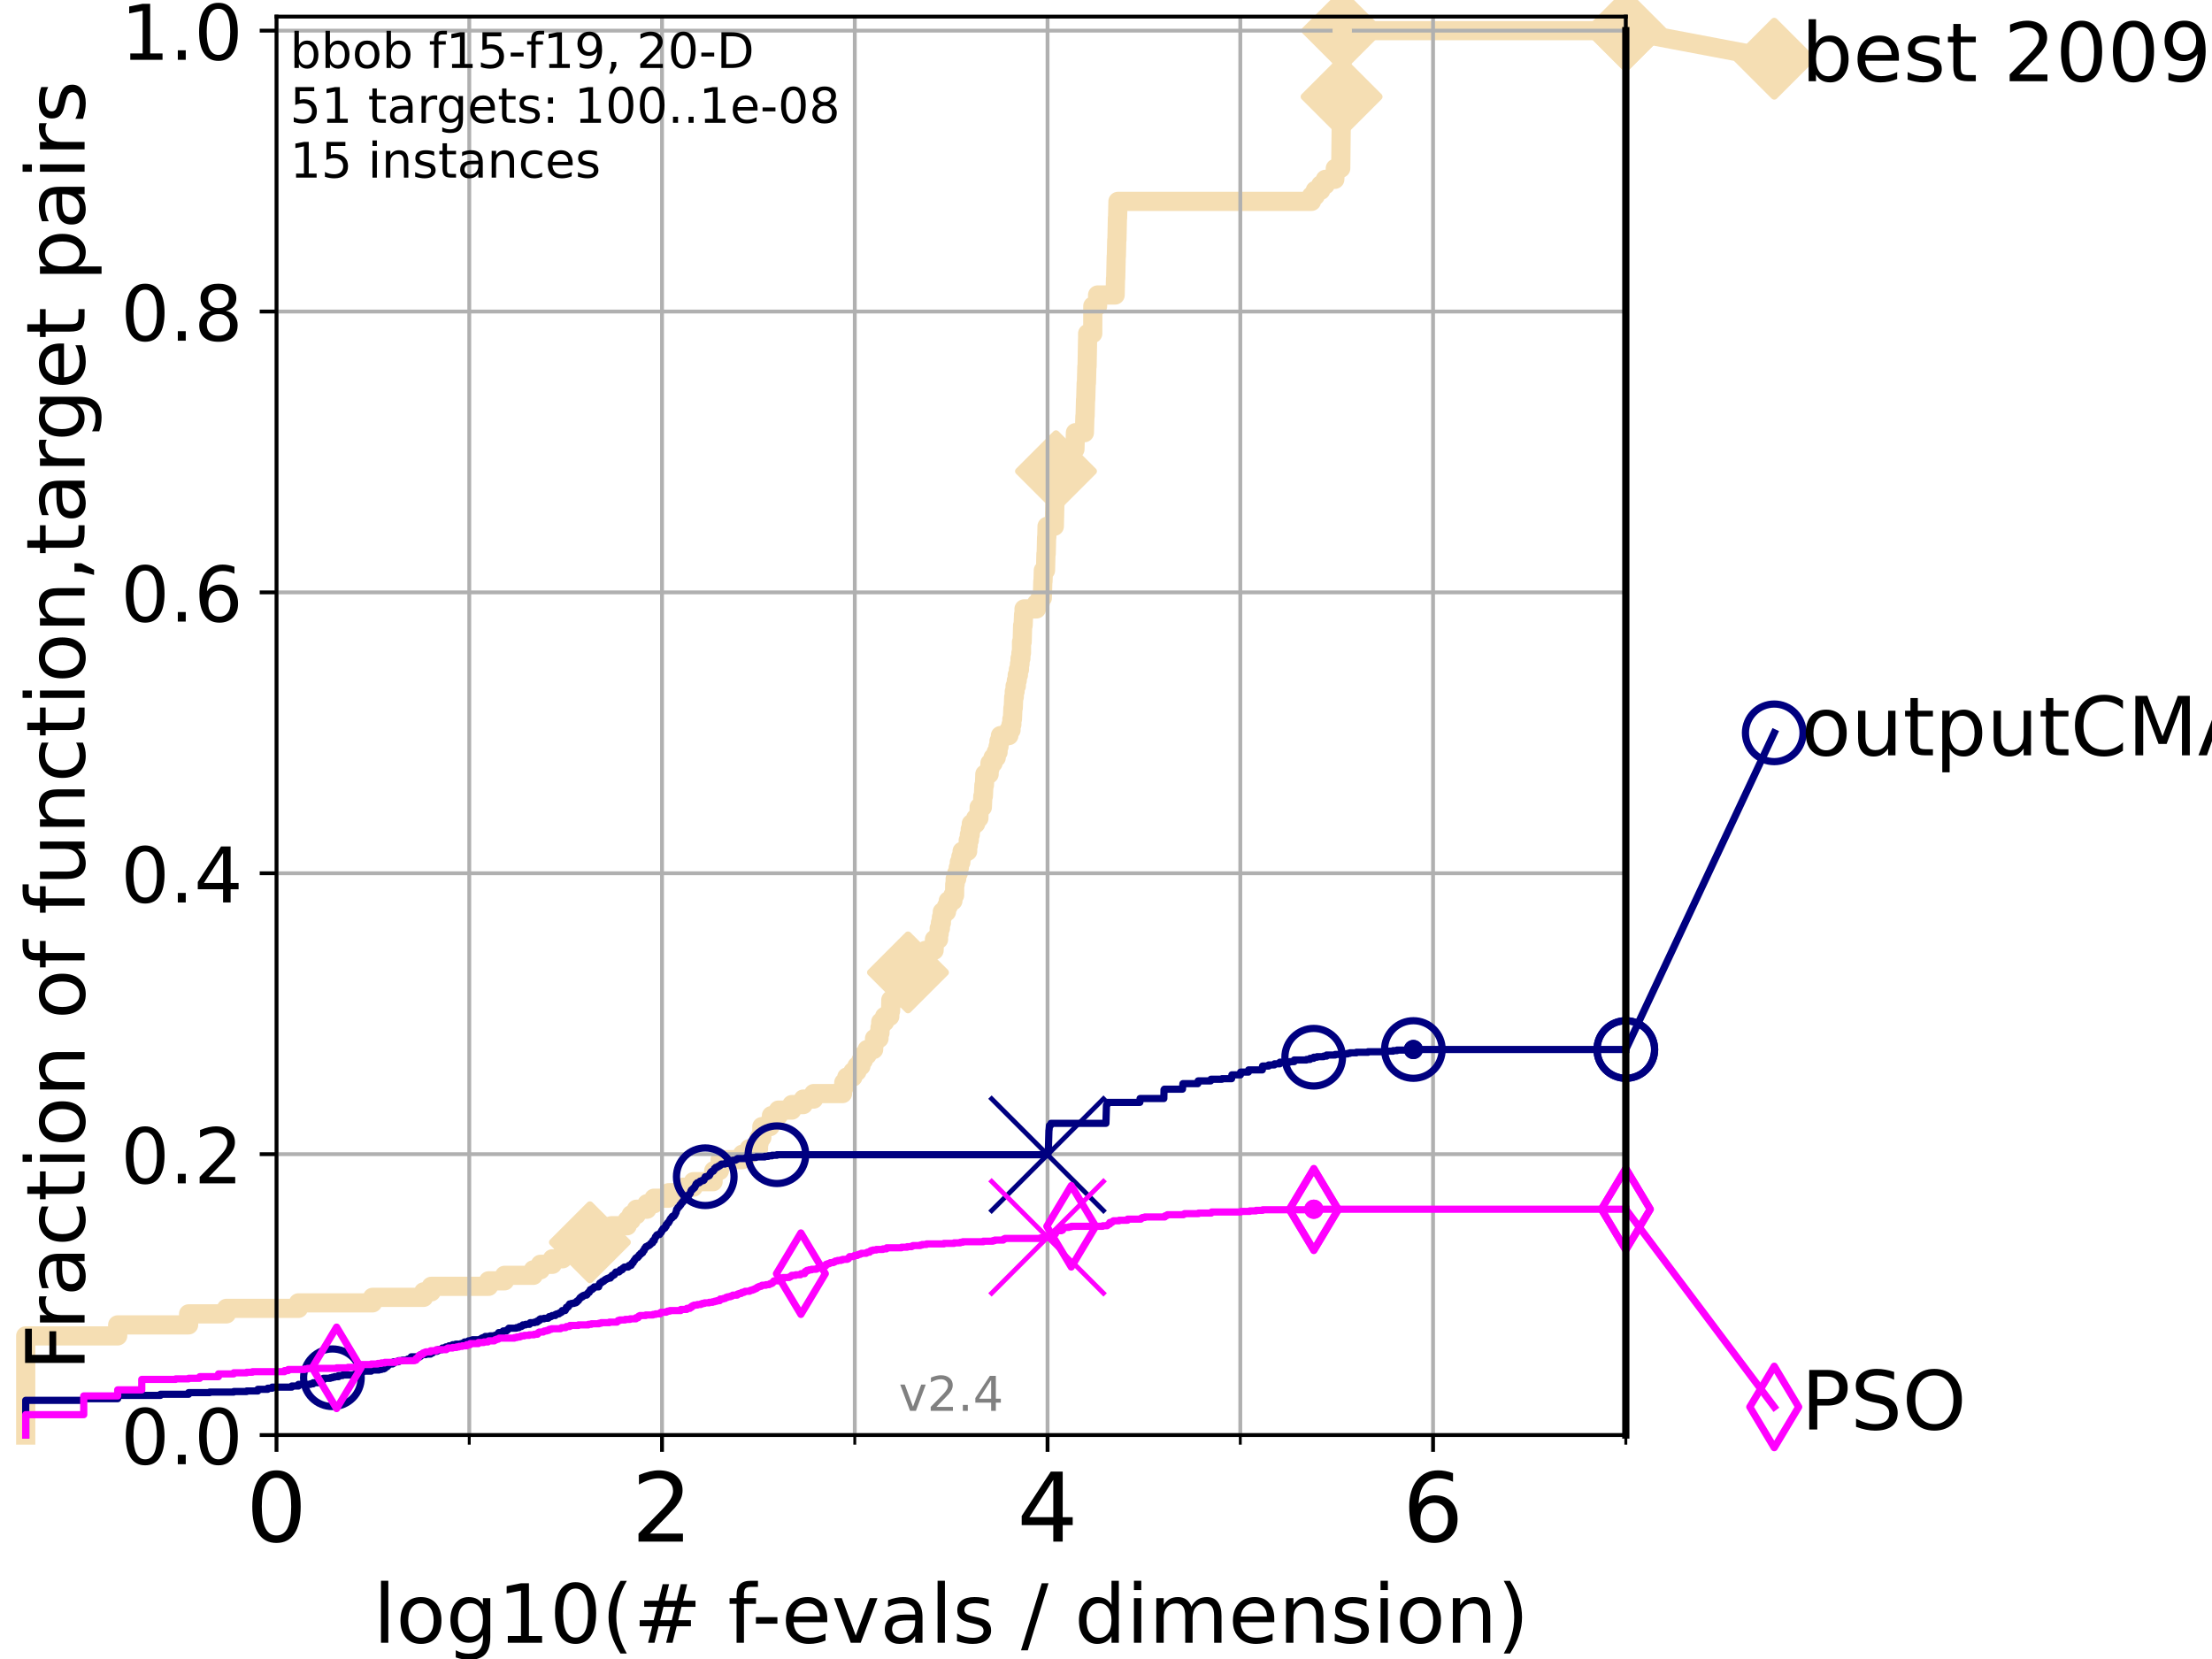<?xml version="1.0" encoding="utf-8" standalone="no"?>
<!DOCTYPE svg PUBLIC "-//W3C//DTD SVG 1.1//EN"
  "http://www.w3.org/Graphics/SVG/1.1/DTD/svg11.dtd">
<!-- Created with matplotlib (https://matplotlib.org/) -->
<svg height="345.6pt" version="1.1" viewBox="0 0 460.8 345.6" width="460.8pt" xmlns="http://www.w3.org/2000/svg" xmlns:xlink="http://www.w3.org/1999/xlink">
 <defs>
  <style type="text/css">*{stroke-linecap:butt;stroke-linejoin:round;}</style>
 </defs>
 <g id="figure_1">
  <g id="patch_1">
   <path d="M 0 345.6 
L 460.8 345.6 
L 460.8 0 
L 0 0 
z
" style="fill:#ffffff;"/>
  </g>
  <g id="axes_1">
   <g id="patch_2">
    <path d="M 57.6 298.944 
L 338.688 298.944 
L 338.688 3.456 
L 57.6 3.456 
z
" style="fill:#ffffff;"/>
   </g>
   <g id="line2d_1">
    <path d="M 5.357 298.944 
L 5.357 278.293 
L 24.516 278.293 
L 24.516 275.998 
L 39.292 275.998 
L 39.292 273.703 
L 47.174 273.703 
L 47.174 272.556 
L 62.175 272.556 
L 62.175 271.409 
L 77.61 271.409 
L 77.61 270.261 
L 88.256 270.261 
L 88.256 269.114 
L 89.836 269.114 
L 89.836 267.967 
L 101.786 267.967 
L 101.786 266.82 
L 105.115 266.82 
L 105.115 265.672 
L 111.105 265.672 
L 111.105 264.525 
L 112.581 264.525 
L 112.581 263.378 
L 115.077 263.378 
L 115.077 262.23 
L 117.203 262.23 
L 117.203 261.083 
L 117.514 261.083 
L 117.514 259.936 
L 122.761 259.936 
L 122.761 258.788 
L 122.886 258.788 
L 122.886 257.641 
L 126.338 257.641 
L 126.338 256.494 
L 127.326 256.494 
L 127.326 255.346 
L 130.651 255.346 
L 130.651 254.199 
L 131.49 254.199 
L 131.49 253.052 
L 132.577 253.052 
L 132.577 251.905 
L 134.777 251.905 
L 134.777 250.757 
L 136.237 250.757 
L 136.237 249.61 
L 139.285 249.61 
L 139.285 248.463 
L 142.318 248.463 
L 142.318 247.315 
L 144.433 247.315 
L 144.433 246.168 
L 148.549 246.168 
L 148.549 245.021 
L 148.686 245.021 
L 148.686 243.873 
L 149.876 243.873 
L 149.876 242.726 
L 150.021 242.726 
L 150.021 241.579 
L 154.671 241.579 
L 154.671 240.432 
L 156.08 240.432 
L 156.08 239.284 
L 158.009 239.284 
L 158.009 238.137 
L 158.144 238.137 
L 158.144 236.99 
L 158.7 236.99 
L 158.706 234.695 
L 160.409 234.695 
L 160.409 233.548 
L 160.706 233.548 
L 160.706 232.4 
L 162.163 232.4 
L 162.163 231.253 
L 164.955 231.253 
L 164.955 230.106 
L 167.343 230.106 
L 167.343 228.958 
L 169.506 228.958 
L 169.506 227.811 
L 175.52 227.811 
L 175.52 226.664 
L 175.776 226.664 
L 175.776 225.517 
L 176.403 225.517 
L 176.403 224.369 
L 177.679 224.369 
L 177.679 223.222 
L 178.516 223.222 
L 178.516 222.075 
L 179.349 222.075 
L 179.349 220.927 
L 179.84 220.927 
L 179.84 219.78 
L 180.64 219.78 
L 180.64 218.633 
L 181.997 218.633 
L 181.997 217.485 
L 182.18 217.485 
L 182.18 216.338 
L 183.118 216.338 
L 183.118 215.191 
L 183.318 215.191 
L 183.318 214.044 
L 183.47 214.044 
L 183.47 212.896 
L 184.276 212.896 
L 184.276 211.749 
L 185.356 211.749 
L 185.356 210.602 
L 185.526 210.602 
L 185.574 208.307 
L 186.362 208.307 
L 186.362 207.16 
L 186.828 207.16 
L 186.828 206.012 
L 187.49 206.012 
L 187.49 204.865 
L 188.535 204.865 
L 188.535 203.718 
L 189.152 203.718 
L 189.152 202.571 
L 191.765 202.571 
L 191.765 201.423 
L 192.062 201.423 
L 192.062 200.276 
L 192.69 200.276 
L 192.779 197.981 
L 194.586 197.981 
L 194.662 195.687 
L 195.518 195.687 
L 195.518 194.539 
L 195.647 194.539 
L 195.647 193.392 
L 195.904 193.392 
L 195.904 192.245 
L 196.112 192.245 
L 196.112 191.097 
L 196.301 191.097 
L 196.301 189.95 
L 197.169 189.95 
L 197.169 188.803 
L 197.548 188.803 
L 197.548 187.656 
L 198.508 187.656 
L 198.508 186.508 
L 198.855 186.508 
L 198.885 184.214 
L 198.98 184.214 
L 198.98 183.066 
L 199.297 183.066 
L 199.297 181.919 
L 199.621 181.919 
L 199.621 180.772 
L 199.843 180.772 
L 199.843 179.624 
L 200.162 179.624 
L 200.162 178.477 
L 200.424 178.477 
L 200.424 177.33 
L 201.579 177.33 
L 201.579 176.183 
L 201.7 176.183 
L 201.7 175.035 
L 201.932 175.035 
L 201.932 173.888 
L 202.123 173.888 
L 202.123 172.741 
L 202.345 172.741 
L 202.345 171.593 
L 203.25 171.593 
L 203.25 170.446 
L 203.923 170.446 
L 203.976 168.151 
L 204.642 168.151 
L 204.74 165.857 
L 204.852 165.857 
L 204.961 163.562 
L 205.075 163.562 
L 205.162 161.268 
L 206.054 161.268 
L 206.054 160.12 
L 206.227 160.12 
L 206.227 158.973 
L 206.868 158.973 
L 206.868 157.826 
L 207.532 157.826 
L 207.532 156.678 
L 207.914 156.678 
L 207.914 155.531 
L 208.108 155.531 
L 208.108 154.384 
L 208.406 154.384 
L 208.406 153.236 
L 210.163 153.236 
L 210.163 152.089 
L 210.619 152.089 
L 210.619 150.942 
L 210.79 150.942 
L 210.79 149.795 
L 210.909 149.795 
L 211.006 147.5 
L 211.08 147.5 
L 211.174 145.205 
L 211.292 145.205 
L 211.292 144.058 
L 211.459 144.058 
L 211.459 142.911 
L 211.721 142.911 
L 211.721 141.763 
L 211.91 141.763 
L 211.91 140.616 
L 212.154 140.616 
L 212.154 139.469 
L 212.373 139.469 
L 212.373 138.322 
L 212.488 138.322 
L 212.488 137.174 
L 212.671 137.174 
L 212.671 136.027 
L 212.797 136.027 
L 212.798 133.732 
L 212.937 133.732 
L 213.031 130.29 
L 213.137 130.29 
L 213.229 127.996 
L 213.325 127.996 
L 213.325 126.848 
L 215.923 126.848 
L 215.923 125.701 
L 216.682 125.701 
L 216.682 124.554 
L 217.137 124.554 
L 217.237 121.112 
L 217.279 121.112 
L 217.347 118.817 
L 217.801 118.817 
L 217.887 115.375 
L 217.944 115.375 
L 218.026 111.934 
L 218.068 111.934 
L 218.12 109.639 
L 219.635 109.639 
L 219.741 105.05 
L 219.782 105.05 
L 219.892 100.461 
L 219.922 100.461 
L 220.031 95.871 
L 220.057 95.871 
L 220.057 94.724 
L 221.995 94.724 
L 221.995 93.577 
L 223.933 93.577 
L 224.03 90.135 
L 225.901 90.135 
L 226.006 86.693 
L 226.049 86.693 
L 226.138 83.251 
L 226.175 83.251 
L 226.274 79.809 
L 226.322 79.809 
L 226.414 76.367 
L 226.457 76.367 
L 226.565 70.631 
L 226.578 70.631 
L 226.578 69.483 
L 227.639 69.483 
L 227.654 63.747 
L 228.643 63.747 
L 228.649 61.452 
L 232.305 61.452 
L 232.383 58.01 
L 232.421 58.01 
L 232.526 53.421 
L 232.559 53.421 
L 232.64 49.979 
L 232.679 49.979 
L 232.779 45.39 
L 232.813 45.39 
L 232.893 41.948 
L 273.21 41.948 
L 273.21 40.801 
L 273.999 40.801 
L 273.999 39.653 
L 275.137 39.653 
L 275.137 38.506 
L 276.094 38.506 
L 276.094 37.359 
L 278.065 37.359 
L 278.17 35.064 
L 279.3 35.064 
L 279.404 25.886 
L 279.417 25.886 
L 279.516 15.56 
L 279.53 15.56 
L 279.61 6.382 
L 338.688 6.382 
L 338.688 6.382 
" style="fill:none;stroke:#f5deb3;stroke-linecap:square;stroke-width:4;"/>
   </g>
   <g id="line2d_2">
    <defs>
     <path d="M -0 7.778 
L 7.778 0 
L 0 -7.778 
L -7.778 -0 
z
" id="m1c8005f169" style="stroke:#f5deb3;stroke-linejoin:miter;stroke-width:1.5;"/>
    </defs>
    <g>
     <use style="fill:#f5deb3;stroke:#f5deb3;stroke-linejoin:miter;stroke-width:1.5;" x="122.886" xlink:href="#m1c8005f169" y="258.788"/>
     <use style="fill:#f5deb3;stroke:#f5deb3;stroke-linejoin:miter;stroke-width:1.5;" x="189.152" xlink:href="#m1c8005f169" y="202.571"/>
     <use style="fill:#f5deb3;stroke:#f5deb3;stroke-linejoin:miter;stroke-width:1.5;" x="219.982" xlink:href="#m1c8005f169" y="98.166"/>
     <use style="fill:#f5deb3;stroke:#f5deb3;stroke-linejoin:miter;stroke-width:1.5;" x="279.48" xlink:href="#m1c8005f169" y="20.149"/>
     <use style="fill:#f5deb3;stroke:#f5deb3;stroke-linejoin:miter;stroke-width:1.5;" x="279.61" xlink:href="#m1c8005f169" y="6.382"/>
     <use style="fill:#f5deb3;stroke:#f5deb3;stroke-linejoin:miter;stroke-width:1.5;" x="338.688" xlink:href="#m1c8005f169" y="6.382"/>
    </g>
   </g>
   <g id="line2d_3">
    <path style="fill:none;stroke:#f5deb3;stroke-linecap:square;stroke-width:4;"/>
    <g/>
   </g>
   <g id="line2d_4">
    <path d="M 338.688 6.382 
L 369.608 12.233 
" style="fill:none;stroke:#f5deb3;stroke-linecap:square;stroke-width:4;"/>
    <g>
     <use style="fill:#f5deb3;stroke:#f5deb3;stroke-linejoin:miter;stroke-width:1.5;" x="338.688" xlink:href="#m1c8005f169" y="6.382"/>
     <use style="fill:#f5deb3;stroke:#f5deb3;stroke-linejoin:miter;stroke-width:1.5;" x="369.608" xlink:href="#m1c8005f169" y="12.233"/>
    </g>
   </g>
   <g id="matplotlib.axis_1">
    <g id="xtick_1">
     <g id="line2d_5">
      <path clip-path="url(#p7ce87d8084)" d="M 57.6 298.944 
L 57.6 3.456 
" style="fill:none;stroke:#b0b0b0;stroke-linecap:square;stroke-width:0.8;"/>
     </g>
     <g id="line2d_6">
      <defs>
       <path d="M 0 0 
L 0 3.5 
" id="m3c6084455a" style="stroke:#000000;stroke-width:0.8;"/>
      </defs>
      <g>
       <use style="stroke:#000000;stroke-width:0.8;" x="57.6" xlink:href="#m3c6084455a" y="298.944"/>
      </g>
     </g>
     <g id="text_1">
      <!-- 0 -->
      <g transform="translate(51.237 321.141)scale(0.2 -0.2)">
       <defs>
        <path d="M 31.781 66.406 
Q 24.172 66.406 20.328 58.906 
Q 16.5 51.422 16.5 36.375 
Q 16.5 21.391 20.328 13.891 
Q 24.172 6.391 31.781 6.391 
Q 39.453 6.391 43.281 13.891 
Q 47.125 21.391 47.125 36.375 
Q 47.125 51.422 43.281 58.906 
Q 39.453 66.406 31.781 66.406 
z
M 31.781 74.219 
Q 44.047 74.219 50.516 64.516 
Q 56.984 54.828 56.984 36.375 
Q 56.984 17.969 50.516 8.266 
Q 44.047 -1.422 31.781 -1.422 
Q 19.531 -1.422 13.062 8.266 
Q 6.594 17.969 6.594 36.375 
Q 6.594 54.828 13.062 64.516 
Q 19.531 74.219 31.781 74.219 
z
" id="DejaVuSans-48"/>
       </defs>
       <use xlink:href="#DejaVuSans-48"/>
      </g>
     </g>
    </g>
    <g id="xtick_2">
     <g id="line2d_7">
      <path clip-path="url(#p7ce87d8084)" d="M 137.911 298.944 
L 137.911 3.456 
" style="fill:none;stroke:#b0b0b0;stroke-linecap:square;stroke-width:0.8;"/>
     </g>
     <g id="line2d_8">
      <g>
       <use style="stroke:#000000;stroke-width:0.8;" x="137.911" xlink:href="#m3c6084455a" y="298.944"/>
      </g>
     </g>
     <g id="text_2">
      <!-- 2 -->
      <g transform="translate(131.548 321.141)scale(0.2 -0.2)">
       <defs>
        <path d="M 19.188 8.297 
L 53.609 8.297 
L 53.609 0 
L 7.328 0 
L 7.328 8.297 
Q 12.938 14.109 22.625 23.891 
Q 32.328 33.688 34.812 36.531 
Q 39.547 41.844 41.422 45.531 
Q 43.312 49.219 43.312 52.781 
Q 43.312 58.594 39.234 62.25 
Q 35.156 65.922 28.609 65.922 
Q 23.969 65.922 18.812 64.312 
Q 13.672 62.703 7.812 59.422 
L 7.812 69.391 
Q 13.766 71.781 18.938 73 
Q 24.125 74.219 28.422 74.219 
Q 39.75 74.219 46.484 68.547 
Q 53.219 62.891 53.219 53.422 
Q 53.219 48.922 51.531 44.891 
Q 49.859 40.875 45.406 35.406 
Q 44.188 33.984 37.641 27.219 
Q 31.109 20.453 19.188 8.297 
z
" id="DejaVuSans-50"/>
       </defs>
       <use xlink:href="#DejaVuSans-50"/>
      </g>
     </g>
    </g>
    <g id="xtick_3">
     <g id="line2d_9">
      <path clip-path="url(#p7ce87d8084)" d="M 218.222 298.944 
L 218.222 3.456 
" style="fill:none;stroke:#b0b0b0;stroke-linecap:square;stroke-width:0.8;"/>
     </g>
     <g id="line2d_10">
      <g>
       <use style="stroke:#000000;stroke-width:0.8;" x="218.222" xlink:href="#m3c6084455a" y="298.944"/>
      </g>
     </g>
     <g id="text_3">
      <!-- 4 -->
      <g transform="translate(211.859 321.141)scale(0.2 -0.2)">
       <defs>
        <path d="M 37.797 64.312 
L 12.891 25.391 
L 37.797 25.391 
z
M 35.203 72.906 
L 47.609 72.906 
L 47.609 25.391 
L 58.016 25.391 
L 58.016 17.188 
L 47.609 17.188 
L 47.609 0 
L 37.797 0 
L 37.797 17.188 
L 4.891 17.188 
L 4.891 26.703 
z
" id="DejaVuSans-52"/>
       </defs>
       <use xlink:href="#DejaVuSans-52"/>
      </g>
     </g>
    </g>
    <g id="xtick_4">
     <g id="line2d_11">
      <path clip-path="url(#p7ce87d8084)" d="M 298.533 298.944 
L 298.533 3.456 
" style="fill:none;stroke:#b0b0b0;stroke-linecap:square;stroke-width:0.8;"/>
     </g>
     <g id="line2d_12">
      <g>
       <use style="stroke:#000000;stroke-width:0.8;" x="298.533" xlink:href="#m3c6084455a" y="298.944"/>
      </g>
     </g>
     <g id="text_4">
      <!-- 6 -->
      <g transform="translate(292.17 321.141)scale(0.2 -0.2)">
       <defs>
        <path d="M 33.016 40.375 
Q 26.375 40.375 22.484 35.828 
Q 18.609 31.297 18.609 23.391 
Q 18.609 15.531 22.484 10.953 
Q 26.375 6.391 33.016 6.391 
Q 39.656 6.391 43.531 10.953 
Q 47.406 15.531 47.406 23.391 
Q 47.406 31.297 43.531 35.828 
Q 39.656 40.375 33.016 40.375 
z
M 52.594 71.297 
L 52.594 62.312 
Q 48.875 64.062 45.094 64.984 
Q 41.312 65.922 37.594 65.922 
Q 27.828 65.922 22.672 59.328 
Q 17.531 52.734 16.797 39.406 
Q 19.672 43.656 24.016 45.922 
Q 28.375 48.188 33.594 48.188 
Q 44.578 48.188 50.953 41.516 
Q 57.328 34.859 57.328 23.391 
Q 57.328 12.156 50.688 5.359 
Q 44.047 -1.422 33.016 -1.422 
Q 20.359 -1.422 13.672 8.266 
Q 6.984 17.969 6.984 36.375 
Q 6.984 53.656 15.188 63.938 
Q 23.391 74.219 37.203 74.219 
Q 40.922 74.219 44.703 73.484 
Q 48.484 72.75 52.594 71.297 
z
" id="DejaVuSans-54"/>
       </defs>
       <use xlink:href="#DejaVuSans-54"/>
      </g>
     </g>
    </g>
    <g id="xtick_5">
     <g id="line2d_13">
      <path clip-path="url(#p7ce87d8084)" d="M 97.755 298.944 
L 97.755 3.456 
" style="fill:none;stroke:#b0b0b0;stroke-linecap:square;stroke-width:0.8;"/>
     </g>
     <g id="line2d_14">
      <defs>
       <path d="M 0 0 
L 0 2 
" id="m44e83cf2bd" style="stroke:#000000;stroke-width:0.6;"/>
      </defs>
      <g>
       <use style="stroke:#000000;stroke-width:0.6;" x="97.755" xlink:href="#m44e83cf2bd" y="298.944"/>
      </g>
     </g>
    </g>
    <g id="xtick_6">
     <g id="line2d_15">
      <path clip-path="url(#p7ce87d8084)" d="M 178.066 298.944 
L 178.066 3.456 
" style="fill:none;stroke:#b0b0b0;stroke-linecap:square;stroke-width:0.8;"/>
     </g>
     <g id="line2d_16">
      <g>
       <use style="stroke:#000000;stroke-width:0.6;" x="178.066" xlink:href="#m44e83cf2bd" y="298.944"/>
      </g>
     </g>
    </g>
    <g id="xtick_7">
     <g id="line2d_17">
      <path clip-path="url(#p7ce87d8084)" d="M 258.377 298.944 
L 258.377 3.456 
" style="fill:none;stroke:#b0b0b0;stroke-linecap:square;stroke-width:0.8;"/>
     </g>
     <g id="line2d_18">
      <g>
       <use style="stroke:#000000;stroke-width:0.6;" x="258.377" xlink:href="#m44e83cf2bd" y="298.944"/>
      </g>
     </g>
    </g>
    <g id="xtick_8">
     <g id="line2d_19">
      <path clip-path="url(#p7ce87d8084)" d="M 338.688 298.944 
L 338.688 3.456 
" style="fill:none;stroke:#b0b0b0;stroke-linecap:square;stroke-width:0.8;"/>
     </g>
     <g id="line2d_20">
      <g>
       <use style="stroke:#000000;stroke-width:0.6;" x="338.688" xlink:href="#m44e83cf2bd" y="298.944"/>
      </g>
     </g>
    </g>
    <g id="text_5">
     <!-- log10(# f-evals / dimension) -->
     <g transform="translate(77.764 342.218)scale(0.17 -0.17)">
      <defs>
       <path d="M 9.422 75.984 
L 18.406 75.984 
L 18.406 0 
L 9.422 0 
z
" id="DejaVuSans-108"/>
       <path d="M 30.609 48.391 
Q 23.391 48.391 19.188 42.75 
Q 14.984 37.109 14.984 27.297 
Q 14.984 17.484 19.156 11.844 
Q 23.344 6.203 30.609 6.203 
Q 37.797 6.203 41.984 11.859 
Q 46.188 17.531 46.188 27.297 
Q 46.188 37.016 41.984 42.703 
Q 37.797 48.391 30.609 48.391 
z
M 30.609 56 
Q 42.328 56 49.016 48.375 
Q 55.719 40.766 55.719 27.297 
Q 55.719 13.875 49.016 6.219 
Q 42.328 -1.422 30.609 -1.422 
Q 18.844 -1.422 12.172 6.219 
Q 5.516 13.875 5.516 27.297 
Q 5.516 40.766 12.172 48.375 
Q 18.844 56 30.609 56 
z
" id="DejaVuSans-111"/>
       <path d="M 45.406 27.984 
Q 45.406 37.75 41.375 43.109 
Q 37.359 48.484 30.078 48.484 
Q 22.859 48.484 18.828 43.109 
Q 14.797 37.75 14.797 27.984 
Q 14.797 18.266 18.828 12.891 
Q 22.859 7.516 30.078 7.516 
Q 37.359 7.516 41.375 12.891 
Q 45.406 18.266 45.406 27.984 
z
M 54.391 6.781 
Q 54.391 -7.172 48.188 -13.984 
Q 42 -20.797 29.203 -20.797 
Q 24.469 -20.797 20.266 -20.094 
Q 16.062 -19.391 12.109 -17.922 
L 12.109 -9.188 
Q 16.062 -11.328 19.922 -12.344 
Q 23.781 -13.375 27.781 -13.375 
Q 36.625 -13.375 41.016 -8.766 
Q 45.406 -4.156 45.406 5.172 
L 45.406 9.625 
Q 42.625 4.781 38.281 2.391 
Q 33.938 0 27.875 0 
Q 17.828 0 11.672 7.656 
Q 5.516 15.328 5.516 27.984 
Q 5.516 40.672 11.672 48.328 
Q 17.828 56 27.875 56 
Q 33.938 56 38.281 53.609 
Q 42.625 51.219 45.406 46.391 
L 45.406 54.688 
L 54.391 54.688 
z
" id="DejaVuSans-103"/>
       <path d="M 12.406 8.297 
L 28.516 8.297 
L 28.516 63.922 
L 10.984 60.406 
L 10.984 69.391 
L 28.422 72.906 
L 38.281 72.906 
L 38.281 8.297 
L 54.391 8.297 
L 54.391 0 
L 12.406 0 
z
" id="DejaVuSans-49"/>
       <path d="M 31 75.875 
Q 24.469 64.656 21.281 53.656 
Q 18.109 42.672 18.109 31.391 
Q 18.109 20.125 21.312 9.062 
Q 24.516 -2 31 -13.188 
L 23.188 -13.188 
Q 15.875 -1.703 12.234 9.375 
Q 8.594 20.453 8.594 31.391 
Q 8.594 42.281 12.203 53.312 
Q 15.828 64.359 23.188 75.875 
z
" id="DejaVuSans-40"/>
       <path d="M 51.125 44 
L 36.922 44 
L 32.812 27.688 
L 47.125 27.688 
z
M 43.797 71.781 
L 38.719 51.516 
L 52.984 51.516 
L 58.109 71.781 
L 65.922 71.781 
L 60.891 51.516 
L 76.125 51.516 
L 76.125 44 
L 58.984 44 
L 54.984 27.688 
L 70.516 27.688 
L 70.516 20.219 
L 53.078 20.219 
L 48 0 
L 40.188 0 
L 45.219 20.219 
L 30.906 20.219 
L 25.875 0 
L 18.016 0 
L 23.094 20.219 
L 7.719 20.219 
L 7.719 27.688 
L 24.906 27.688 
L 29 44 
L 13.281 44 
L 13.281 51.516 
L 30.906 51.516 
L 35.891 71.781 
z
" id="DejaVuSans-35"/>
       <path id="DejaVuSans-32"/>
       <path d="M 37.109 75.984 
L 37.109 68.5 
L 28.516 68.5 
Q 23.688 68.5 21.797 66.547 
Q 19.922 64.594 19.922 59.516 
L 19.922 54.688 
L 34.719 54.688 
L 34.719 47.703 
L 19.922 47.703 
L 19.922 0 
L 10.891 0 
L 10.891 47.703 
L 2.297 47.703 
L 2.297 54.688 
L 10.891 54.688 
L 10.891 58.5 
Q 10.891 67.625 15.141 71.797 
Q 19.391 75.984 28.609 75.984 
z
" id="DejaVuSans-102"/>
       <path d="M 4.891 31.391 
L 31.203 31.391 
L 31.203 23.391 
L 4.891 23.391 
z
" id="DejaVuSans-45"/>
       <path d="M 56.203 29.594 
L 56.203 25.203 
L 14.891 25.203 
Q 15.484 15.922 20.484 11.062 
Q 25.484 6.203 34.422 6.203 
Q 39.594 6.203 44.453 7.469 
Q 49.312 8.734 54.109 11.281 
L 54.109 2.781 
Q 49.266 0.734 44.188 -0.344 
Q 39.109 -1.422 33.891 -1.422 
Q 20.797 -1.422 13.156 6.188 
Q 5.516 13.812 5.516 26.812 
Q 5.516 40.234 12.766 48.109 
Q 20.016 56 32.328 56 
Q 43.359 56 49.781 48.891 
Q 56.203 41.797 56.203 29.594 
z
M 47.219 32.234 
Q 47.125 39.594 43.094 43.984 
Q 39.062 48.391 32.422 48.391 
Q 24.906 48.391 20.391 44.141 
Q 15.875 39.891 15.188 32.172 
z
" id="DejaVuSans-101"/>
       <path d="M 2.984 54.688 
L 12.5 54.688 
L 29.594 8.797 
L 46.688 54.688 
L 56.203 54.688 
L 35.688 0 
L 23.484 0 
z
" id="DejaVuSans-118"/>
       <path d="M 34.281 27.484 
Q 23.391 27.484 19.188 25 
Q 14.984 22.516 14.984 16.5 
Q 14.984 11.719 18.141 8.906 
Q 21.297 6.109 26.703 6.109 
Q 34.188 6.109 38.703 11.406 
Q 43.219 16.703 43.219 25.484 
L 43.219 27.484 
z
M 52.203 31.203 
L 52.203 0 
L 43.219 0 
L 43.219 8.297 
Q 40.141 3.328 35.547 0.953 
Q 30.953 -1.422 24.312 -1.422 
Q 15.922 -1.422 10.953 3.297 
Q 6 8.016 6 15.922 
Q 6 25.141 12.172 29.828 
Q 18.359 34.516 30.609 34.516 
L 43.219 34.516 
L 43.219 35.406 
Q 43.219 41.609 39.141 45 
Q 35.062 48.391 27.688 48.391 
Q 23 48.391 18.547 47.266 
Q 14.109 46.141 10.016 43.891 
L 10.016 52.203 
Q 14.938 54.109 19.578 55.047 
Q 24.219 56 28.609 56 
Q 40.484 56 46.344 49.844 
Q 52.203 43.703 52.203 31.203 
z
" id="DejaVuSans-97"/>
       <path d="M 44.281 53.078 
L 44.281 44.578 
Q 40.484 46.531 36.375 47.5 
Q 32.281 48.484 27.875 48.484 
Q 21.188 48.484 17.844 46.438 
Q 14.5 44.391 14.5 40.281 
Q 14.5 37.156 16.891 35.375 
Q 19.281 33.594 26.516 31.984 
L 29.594 31.297 
Q 39.156 29.25 43.188 25.516 
Q 47.219 21.781 47.219 15.094 
Q 47.219 7.469 41.188 3.016 
Q 35.156 -1.422 24.609 -1.422 
Q 20.219 -1.422 15.453 -0.562 
Q 10.688 0.297 5.422 2 
L 5.422 11.281 
Q 10.406 8.688 15.234 7.391 
Q 20.062 6.109 24.812 6.109 
Q 31.156 6.109 34.562 8.281 
Q 37.984 10.453 37.984 14.406 
Q 37.984 18.062 35.516 20.016 
Q 33.062 21.969 24.703 23.781 
L 21.578 24.516 
Q 13.234 26.266 9.516 29.906 
Q 5.812 33.547 5.812 39.891 
Q 5.812 47.609 11.281 51.797 
Q 16.75 56 26.812 56 
Q 31.781 56 36.172 55.266 
Q 40.578 54.547 44.281 53.078 
z
" id="DejaVuSans-115"/>
       <path d="M 25.391 72.906 
L 33.688 72.906 
L 8.297 -9.281 
L 0 -9.281 
z
" id="DejaVuSans-47"/>
       <path d="M 45.406 46.391 
L 45.406 75.984 
L 54.391 75.984 
L 54.391 0 
L 45.406 0 
L 45.406 8.203 
Q 42.578 3.328 38.25 0.953 
Q 33.938 -1.422 27.875 -1.422 
Q 17.969 -1.422 11.734 6.484 
Q 5.516 14.406 5.516 27.297 
Q 5.516 40.188 11.734 48.094 
Q 17.969 56 27.875 56 
Q 33.938 56 38.25 53.625 
Q 42.578 51.266 45.406 46.391 
z
M 14.797 27.297 
Q 14.797 17.391 18.875 11.75 
Q 22.953 6.109 30.078 6.109 
Q 37.203 6.109 41.297 11.75 
Q 45.406 17.391 45.406 27.297 
Q 45.406 37.203 41.297 42.844 
Q 37.203 48.484 30.078 48.484 
Q 22.953 48.484 18.875 42.844 
Q 14.797 37.203 14.797 27.297 
z
" id="DejaVuSans-100"/>
       <path d="M 9.422 54.688 
L 18.406 54.688 
L 18.406 0 
L 9.422 0 
z
M 9.422 75.984 
L 18.406 75.984 
L 18.406 64.594 
L 9.422 64.594 
z
" id="DejaVuSans-105"/>
       <path d="M 52 44.188 
Q 55.375 50.25 60.062 53.125 
Q 64.75 56 71.094 56 
Q 79.641 56 84.281 50.016 
Q 88.922 44.047 88.922 33.016 
L 88.922 0 
L 79.891 0 
L 79.891 32.719 
Q 79.891 40.578 77.094 44.375 
Q 74.312 48.188 68.609 48.188 
Q 61.625 48.188 57.562 43.547 
Q 53.516 38.922 53.516 30.906 
L 53.516 0 
L 44.484 0 
L 44.484 32.719 
Q 44.484 40.625 41.703 44.406 
Q 38.922 48.188 33.109 48.188 
Q 26.219 48.188 22.156 43.531 
Q 18.109 38.875 18.109 30.906 
L 18.109 0 
L 9.078 0 
L 9.078 54.688 
L 18.109 54.688 
L 18.109 46.188 
Q 21.188 51.219 25.484 53.609 
Q 29.781 56 35.688 56 
Q 41.656 56 45.828 52.969 
Q 50 49.953 52 44.188 
z
" id="DejaVuSans-109"/>
       <path d="M 54.891 33.016 
L 54.891 0 
L 45.906 0 
L 45.906 32.719 
Q 45.906 40.484 42.875 44.328 
Q 39.844 48.188 33.797 48.188 
Q 26.516 48.188 22.312 43.547 
Q 18.109 38.922 18.109 30.906 
L 18.109 0 
L 9.078 0 
L 9.078 54.688 
L 18.109 54.688 
L 18.109 46.188 
Q 21.344 51.125 25.703 53.562 
Q 30.078 56 35.797 56 
Q 45.219 56 50.047 50.172 
Q 54.891 44.344 54.891 33.016 
z
" id="DejaVuSans-110"/>
       <path d="M 8.016 75.875 
L 15.828 75.875 
Q 23.141 64.359 26.781 53.312 
Q 30.422 42.281 30.422 31.391 
Q 30.422 20.453 26.781 9.375 
Q 23.141 -1.703 15.828 -13.188 
L 8.016 -13.188 
Q 14.5 -2 17.703 9.062 
Q 20.906 20.125 20.906 31.391 
Q 20.906 42.672 17.703 53.656 
Q 14.5 64.656 8.016 75.875 
z
" id="DejaVuSans-41"/>
      </defs>
      <use xlink:href="#DejaVuSans-108"/>
      <use x="27.783" xlink:href="#DejaVuSans-111"/>
      <use x="88.965" xlink:href="#DejaVuSans-103"/>
      <use x="152.441" xlink:href="#DejaVuSans-49"/>
      <use x="216.064" xlink:href="#DejaVuSans-48"/>
      <use x="279.688" xlink:href="#DejaVuSans-40"/>
      <use x="318.701" xlink:href="#DejaVuSans-35"/>
      <use x="402.49" xlink:href="#DejaVuSans-32"/>
      <use x="434.277" xlink:href="#DejaVuSans-102"/>
      <use x="463.982" xlink:href="#DejaVuSans-45"/>
      <use x="500.066" xlink:href="#DejaVuSans-101"/>
      <use x="561.59" xlink:href="#DejaVuSans-118"/>
      <use x="620.77" xlink:href="#DejaVuSans-97"/>
      <use x="682.049" xlink:href="#DejaVuSans-108"/>
      <use x="709.832" xlink:href="#DejaVuSans-115"/>
      <use x="761.932" xlink:href="#DejaVuSans-32"/>
      <use x="793.719" xlink:href="#DejaVuSans-47"/>
      <use x="827.41" xlink:href="#DejaVuSans-32"/>
      <use x="859.197" xlink:href="#DejaVuSans-100"/>
      <use x="922.674" xlink:href="#DejaVuSans-105"/>
      <use x="950.457" xlink:href="#DejaVuSans-109"/>
      <use x="1047.869" xlink:href="#DejaVuSans-101"/>
      <use x="1109.393" xlink:href="#DejaVuSans-110"/>
      <use x="1172.771" xlink:href="#DejaVuSans-115"/>
      <use x="1224.871" xlink:href="#DejaVuSans-105"/>
      <use x="1252.654" xlink:href="#DejaVuSans-111"/>
      <use x="1313.836" xlink:href="#DejaVuSans-110"/>
      <use x="1377.215" xlink:href="#DejaVuSans-41"/>
     </g>
    </g>
   </g>
   <g id="matplotlib.axis_2">
    <g id="ytick_1">
     <g id="line2d_21">
      <path clip-path="url(#p7ce87d8084)" d="M 57.6 298.944 
L 338.688 298.944 
" style="fill:none;stroke:#b0b0b0;stroke-linecap:square;stroke-width:0.8;"/>
     </g>
     <g id="line2d_22">
      <defs>
       <path d="M 0 0 
L -3.5 0 
" id="me2d1f31f6a" style="stroke:#000000;stroke-width:0.8;"/>
      </defs>
      <g>
       <use style="stroke:#000000;stroke-width:0.8;" x="57.6" xlink:href="#me2d1f31f6a" y="298.944"/>
      </g>
     </g>
     <g id="text_6">
      <!-- 0.0 -->
      <g transform="translate(25.155 305.023)scale(0.16 -0.16)">
       <defs>
        <path d="M 10.688 12.406 
L 21 12.406 
L 21 0 
L 10.688 0 
z
" id="DejaVuSans-46"/>
       </defs>
       <use xlink:href="#DejaVuSans-48"/>
       <use x="63.623" xlink:href="#DejaVuSans-46"/>
       <use x="95.41" xlink:href="#DejaVuSans-48"/>
      </g>
     </g>
    </g>
    <g id="ytick_2">
     <g id="line2d_23">
      <path clip-path="url(#p7ce87d8084)" d="M 57.6 240.432 
L 338.688 240.432 
" style="fill:none;stroke:#b0b0b0;stroke-linecap:square;stroke-width:0.8;"/>
     </g>
     <g id="line2d_24">
      <g>
       <use style="stroke:#000000;stroke-width:0.8;" x="57.6" xlink:href="#me2d1f31f6a" y="240.432"/>
      </g>
     </g>
     <g id="text_7">
      <!-- 0.2 -->
      <g transform="translate(25.155 246.51)scale(0.16 -0.16)">
       <use xlink:href="#DejaVuSans-48"/>
       <use x="63.623" xlink:href="#DejaVuSans-46"/>
       <use x="95.41" xlink:href="#DejaVuSans-50"/>
      </g>
     </g>
    </g>
    <g id="ytick_3">
     <g id="line2d_25">
      <path clip-path="url(#p7ce87d8084)" d="M 57.6 181.919 
L 338.688 181.919 
" style="fill:none;stroke:#b0b0b0;stroke-linecap:square;stroke-width:0.8;"/>
     </g>
     <g id="line2d_26">
      <g>
       <use style="stroke:#000000;stroke-width:0.8;" x="57.6" xlink:href="#me2d1f31f6a" y="181.919"/>
      </g>
     </g>
     <g id="text_8">
      <!-- 0.4 -->
      <g transform="translate(25.155 187.998)scale(0.16 -0.16)">
       <use xlink:href="#DejaVuSans-48"/>
       <use x="63.623" xlink:href="#DejaVuSans-46"/>
       <use x="95.41" xlink:href="#DejaVuSans-52"/>
      </g>
     </g>
    </g>
    <g id="ytick_4">
     <g id="line2d_27">
      <path clip-path="url(#p7ce87d8084)" d="M 57.6 123.407 
L 338.688 123.407 
" style="fill:none;stroke:#b0b0b0;stroke-linecap:square;stroke-width:0.8;"/>
     </g>
     <g id="line2d_28">
      <g>
       <use style="stroke:#000000;stroke-width:0.8;" x="57.6" xlink:href="#me2d1f31f6a" y="123.407"/>
      </g>
     </g>
     <g id="text_9">
      <!-- 0.6 -->
      <g transform="translate(25.155 129.485)scale(0.16 -0.16)">
       <use xlink:href="#DejaVuSans-48"/>
       <use x="63.623" xlink:href="#DejaVuSans-46"/>
       <use x="95.41" xlink:href="#DejaVuSans-54"/>
      </g>
     </g>
    </g>
    <g id="ytick_5">
     <g id="line2d_29">
      <path clip-path="url(#p7ce87d8084)" d="M 57.6 64.894 
L 338.688 64.894 
" style="fill:none;stroke:#b0b0b0;stroke-linecap:square;stroke-width:0.8;"/>
     </g>
     <g id="line2d_30">
      <g>
       <use style="stroke:#000000;stroke-width:0.8;" x="57.6" xlink:href="#me2d1f31f6a" y="64.894"/>
      </g>
     </g>
     <g id="text_10">
      <!-- 0.8 -->
      <g transform="translate(25.155 70.973)scale(0.16 -0.16)">
       <defs>
        <path d="M 31.781 34.625 
Q 24.75 34.625 20.719 30.859 
Q 16.703 27.094 16.703 20.516 
Q 16.703 13.922 20.719 10.156 
Q 24.75 6.391 31.781 6.391 
Q 38.812 6.391 42.859 10.172 
Q 46.922 13.969 46.922 20.516 
Q 46.922 27.094 42.891 30.859 
Q 38.875 34.625 31.781 34.625 
z
M 21.922 38.812 
Q 15.578 40.375 12.031 44.719 
Q 8.5 49.078 8.5 55.328 
Q 8.5 64.062 14.719 69.141 
Q 20.953 74.219 31.781 74.219 
Q 42.672 74.219 48.875 69.141 
Q 55.078 64.062 55.078 55.328 
Q 55.078 49.078 51.531 44.719 
Q 48 40.375 41.703 38.812 
Q 48.828 37.156 52.797 32.312 
Q 56.781 27.484 56.781 20.516 
Q 56.781 9.906 50.312 4.234 
Q 43.844 -1.422 31.781 -1.422 
Q 19.734 -1.422 13.25 4.234 
Q 6.781 9.906 6.781 20.516 
Q 6.781 27.484 10.781 32.312 
Q 14.797 37.156 21.922 38.812 
z
M 18.312 54.391 
Q 18.312 48.734 21.844 45.562 
Q 25.391 42.391 31.781 42.391 
Q 38.141 42.391 41.719 45.562 
Q 45.312 48.734 45.312 54.391 
Q 45.312 60.062 41.719 63.234 
Q 38.141 66.406 31.781 66.406 
Q 25.391 66.406 21.844 63.234 
Q 18.312 60.062 18.312 54.391 
z
" id="DejaVuSans-56"/>
       </defs>
       <use xlink:href="#DejaVuSans-48"/>
       <use x="63.623" xlink:href="#DejaVuSans-46"/>
       <use x="95.41" xlink:href="#DejaVuSans-56"/>
      </g>
     </g>
    </g>
    <g id="ytick_6">
     <g id="line2d_31">
      <path clip-path="url(#p7ce87d8084)" d="M 57.6 6.382 
L 338.688 6.382 
" style="fill:none;stroke:#b0b0b0;stroke-linecap:square;stroke-width:0.8;"/>
     </g>
     <g id="line2d_32">
      <g>
       <use style="stroke:#000000;stroke-width:0.8;" x="57.6" xlink:href="#me2d1f31f6a" y="6.382"/>
      </g>
     </g>
     <g id="text_11">
      <!-- 1.0 -->
      <g transform="translate(25.155 12.46)scale(0.16 -0.16)">
       <use xlink:href="#DejaVuSans-49"/>
       <use x="63.623" xlink:href="#DejaVuSans-46"/>
       <use x="95.41" xlink:href="#DejaVuSans-48"/>
      </g>
     </g>
    </g>
    <g id="text_12">
     <!-- Fraction of function,target pairs -->
     <g transform="translate(17.62 285.585)rotate(-90)scale(0.17 -0.17)">
      <defs>
       <path d="M 9.812 72.906 
L 51.703 72.906 
L 51.703 64.594 
L 19.672 64.594 
L 19.672 43.109 
L 48.578 43.109 
L 48.578 34.812 
L 19.672 34.812 
L 19.672 0 
L 9.812 0 
z
" id="DejaVuSans-70"/>
       <path d="M 41.109 46.297 
Q 39.594 47.172 37.812 47.578 
Q 36.031 48 33.891 48 
Q 26.266 48 22.188 43.047 
Q 18.109 38.094 18.109 28.812 
L 18.109 0 
L 9.078 0 
L 9.078 54.688 
L 18.109 54.688 
L 18.109 46.188 
Q 20.953 51.172 25.484 53.578 
Q 30.031 56 36.531 56 
Q 37.453 56 38.578 55.875 
Q 39.703 55.766 41.062 55.516 
z
" id="DejaVuSans-114"/>
       <path d="M 48.781 52.594 
L 48.781 44.188 
Q 44.969 46.297 41.141 47.344 
Q 37.312 48.391 33.406 48.391 
Q 24.656 48.391 19.812 42.844 
Q 14.984 37.312 14.984 27.297 
Q 14.984 17.281 19.812 11.734 
Q 24.656 6.203 33.406 6.203 
Q 37.312 6.203 41.141 7.25 
Q 44.969 8.297 48.781 10.406 
L 48.781 2.094 
Q 45.016 0.344 40.984 -0.531 
Q 36.969 -1.422 32.422 -1.422 
Q 20.062 -1.422 12.781 6.344 
Q 5.516 14.109 5.516 27.297 
Q 5.516 40.672 12.859 48.328 
Q 20.219 56 33.016 56 
Q 37.156 56 41.109 55.141 
Q 45.062 54.297 48.781 52.594 
z
" id="DejaVuSans-99"/>
       <path d="M 18.312 70.219 
L 18.312 54.688 
L 36.812 54.688 
L 36.812 47.703 
L 18.312 47.703 
L 18.312 18.016 
Q 18.312 11.328 20.141 9.422 
Q 21.969 7.516 27.594 7.516 
L 36.812 7.516 
L 36.812 0 
L 27.594 0 
Q 17.188 0 13.234 3.875 
Q 9.281 7.766 9.281 18.016 
L 9.281 47.703 
L 2.688 47.703 
L 2.688 54.688 
L 9.281 54.688 
L 9.281 70.219 
z
" id="DejaVuSans-116"/>
       <path d="M 8.5 21.578 
L 8.5 54.688 
L 17.484 54.688 
L 17.484 21.922 
Q 17.484 14.156 20.5 10.266 
Q 23.531 6.391 29.594 6.391 
Q 36.859 6.391 41.078 11.031 
Q 45.312 15.672 45.312 23.688 
L 45.312 54.688 
L 54.297 54.688 
L 54.297 0 
L 45.312 0 
L 45.312 8.406 
Q 42.047 3.422 37.719 1 
Q 33.406 -1.422 27.688 -1.422 
Q 18.266 -1.422 13.375 4.438 
Q 8.5 10.297 8.5 21.578 
z
M 31.109 56 
z
" id="DejaVuSans-117"/>
       <path d="M 11.719 12.406 
L 22.016 12.406 
L 22.016 4 
L 14.016 -11.625 
L 7.719 -11.625 
L 11.719 4 
z
" id="DejaVuSans-44"/>
       <path d="M 18.109 8.203 
L 18.109 -20.797 
L 9.078 -20.797 
L 9.078 54.688 
L 18.109 54.688 
L 18.109 46.391 
Q 20.953 51.266 25.266 53.625 
Q 29.594 56 35.594 56 
Q 45.562 56 51.781 48.094 
Q 58.016 40.188 58.016 27.297 
Q 58.016 14.406 51.781 6.484 
Q 45.562 -1.422 35.594 -1.422 
Q 29.594 -1.422 25.266 0.953 
Q 20.953 3.328 18.109 8.203 
z
M 48.688 27.297 
Q 48.688 37.203 44.609 42.844 
Q 40.531 48.484 33.406 48.484 
Q 26.266 48.484 22.188 42.844 
Q 18.109 37.203 18.109 27.297 
Q 18.109 17.391 22.188 11.75 
Q 26.266 6.109 33.406 6.109 
Q 40.531 6.109 44.609 11.75 
Q 48.688 17.391 48.688 27.297 
z
" id="DejaVuSans-112"/>
      </defs>
      <use xlink:href="#DejaVuSans-70"/>
      <use x="50.27" xlink:href="#DejaVuSans-114"/>
      <use x="91.383" xlink:href="#DejaVuSans-97"/>
      <use x="152.662" xlink:href="#DejaVuSans-99"/>
      <use x="207.643" xlink:href="#DejaVuSans-116"/>
      <use x="246.852" xlink:href="#DejaVuSans-105"/>
      <use x="274.635" xlink:href="#DejaVuSans-111"/>
      <use x="335.816" xlink:href="#DejaVuSans-110"/>
      <use x="399.195" xlink:href="#DejaVuSans-32"/>
      <use x="430.982" xlink:href="#DejaVuSans-111"/>
      <use x="492.164" xlink:href="#DejaVuSans-102"/>
      <use x="527.369" xlink:href="#DejaVuSans-32"/>
      <use x="559.156" xlink:href="#DejaVuSans-102"/>
      <use x="594.361" xlink:href="#DejaVuSans-117"/>
      <use x="657.74" xlink:href="#DejaVuSans-110"/>
      <use x="721.119" xlink:href="#DejaVuSans-99"/>
      <use x="776.1" xlink:href="#DejaVuSans-116"/>
      <use x="815.309" xlink:href="#DejaVuSans-105"/>
      <use x="843.092" xlink:href="#DejaVuSans-111"/>
      <use x="904.273" xlink:href="#DejaVuSans-110"/>
      <use x="967.652" xlink:href="#DejaVuSans-44"/>
      <use x="999.439" xlink:href="#DejaVuSans-116"/>
      <use x="1038.648" xlink:href="#DejaVuSans-97"/>
      <use x="1099.928" xlink:href="#DejaVuSans-114"/>
      <use x="1139.291" xlink:href="#DejaVuSans-103"/>
      <use x="1202.768" xlink:href="#DejaVuSans-101"/>
      <use x="1264.291" xlink:href="#DejaVuSans-116"/>
      <use x="1303.5" xlink:href="#DejaVuSans-32"/>
      <use x="1335.287" xlink:href="#DejaVuSans-112"/>
      <use x="1398.764" xlink:href="#DejaVuSans-97"/>
      <use x="1460.043" xlink:href="#DejaVuSans-105"/>
      <use x="1487.826" xlink:href="#DejaVuSans-114"/>
      <use x="1528.939" xlink:href="#DejaVuSans-115"/>
     </g>
    </g>
   </g>
   <g id="line2d_33">
    <defs>
     <path d="M 0 1.5 
C 0.398 1.5 0.779 1.342 1.061 1.061 
C 1.342 0.779 1.5 0.398 1.5 0 
C 1.5 -0.398 1.342 -0.779 1.061 -1.061 
C 0.779 -1.342 0.398 -1.5 0 -1.5 
C -0.398 -1.5 -0.779 -1.342 -1.061 -1.061 
C -1.342 -0.779 -1.5 -0.398 -1.5 0 
C -1.5 0.398 -1.342 0.779 -1.061 1.061 
C -0.779 1.342 -0.398 1.5 0 1.5 
z
" id="md748f25b0d" style="stroke:#f5deb3;"/>
    </defs>
    <g>
     <use style="fill:#f5deb3;stroke:#f5deb3;" x="279.61" xlink:href="#md748f25b0d" y="6.382"/>
     <use style="fill:#f5deb3;stroke:#f5deb3;" x="279.61" xlink:href="#md748f25b0d" y="6.382"/>
    </g>
   </g>
   <g id="line2d_34">
    <defs>
     <path d="M 0 1.5 
C 0.398 1.5 0.779 1.342 1.061 1.061 
C 1.342 0.779 1.5 0.398 1.5 0 
C 1.5 -0.398 1.342 -0.779 1.061 -1.061 
C 0.779 -1.342 0.398 -1.5 0 -1.5 
C -0.398 -1.5 -0.779 -1.342 -1.061 -1.061 
C -1.342 -0.779 -1.5 -0.398 -1.5 0 
C -1.5 0.398 -1.342 0.779 -1.061 1.061 
C -0.779 1.342 -0.398 1.5 0 1.5 
z
" id="mb2c5b1fd83" style="stroke:#000080;"/>
    </defs>
    <g>
     <use style="fill:#000080;stroke:#000080;" x="294.432" xlink:href="#mb2c5b1fd83" y="218.633"/>
     <use style="fill:#000080;stroke:#000080;" x="294.432" xlink:href="#mb2c5b1fd83" y="218.633"/>
    </g>
   </g>
   <g id="line2d_35">
    <path d="M 5.357 298.944 
L 5.357 291.716 
L 17.445 291.716 
L 17.445 291.372 
L 24.516 291.372 
L 24.516 290.683 
L 33.424 290.683 
L 33.424 290.454 
L 39.292 290.454 
L 39.292 290.11 
L 43.675 290.11 
L 43.675 289.995 
L 48.692 289.995 
L 48.692 289.88 
L 51.38 289.88 
L 51.38 289.766 
L 53.709 289.766 
L 53.709 289.421 
L 55.763 289.421 
L 55.763 289.192 
L 56.705 289.192 
L 56.705 288.962 
L 60.78 288.962 
L 60.78 288.733 
L 62.175 288.733 
L 62.175 288.389 
L 64.671 288.389 
L 64.671 288.274 
L 65.243 288.274 
L 65.243 288.045 
L 66.333 288.045 
L 66.333 287.93 
L 66.854 287.93 
L 66.854 287.471 
L 67.359 287.471 
L 67.359 287.127 
L 68.793 287.127 
L 68.793 287.012 
L 69.246 287.012 
L 69.246 286.897 
L 69.688 286.897 
L 69.688 286.783 
L 70.539 286.783 
L 70.539 286.553 
L 71.35 286.553 
L 71.35 286.438 
L 73.925 286.438 
L 73.925 286.209 
L 74.263 286.209 
L 74.263 285.865 
L 75.556 285.865 
L 75.556 285.635 
L 77.331 285.635 
L 77.331 285.406 
L 78.942 285.406 
L 78.942 285.291 
L 79.447 285.291 
L 79.447 285.176 
L 79.939 285.176 
L 79.939 285.062 
L 80.179 285.062 
L 80.179 284.717 
L 80.65 284.717 
L 80.65 284.488 
L 80.881 284.488 
L 80.881 284.144 
L 81.776 284.144 
L 81.776 284.029 
L 81.993 284.029 
L 81.993 283.685 
L 83.037 283.685 
L 83.037 283.455 
L 83.83 283.455 
L 83.83 283.341 
L 84.773 283.341 
L 84.773 283.226 
L 84.956 283.226 
L 84.956 283.111 
L 85.492 283.111 
L 85.492 282.882 
L 85.667 282.882 
L 85.667 282.652 
L 87.487 282.652 
L 87.487 282.538 
L 87.644 282.538 
L 87.644 282.193 
L 88.701 282.193 
L 88.701 282.079 
L 89.698 282.079 
L 89.698 281.849 
L 90.108 281.849 
L 90.108 281.734 
L 90.243 281.734 
L 90.243 281.505 
L 91.03 281.505 
L 91.03 281.39 
L 91.284 281.39 
L 91.284 281.161 
L 92.027 281.161 
L 92.027 280.931 
L 92.147 280.931 
L 92.147 280.817 
L 92.854 280.817 
L 92.854 280.587 
L 93.534 280.587 
L 93.534 280.358 
L 94.081 280.358 
L 94.081 280.243 
L 94.295 280.243 
L 94.295 280.128 
L 94.921 280.128 
L 94.921 280.013 
L 96.015 280.013 
L 96.015 279.899 
L 96.396 279.899 
L 96.396 279.784 
L 96.676 279.784 
L 96.769 279.555 
L 97.403 279.555 
L 97.403 279.44 
L 97.58 279.44 
L 97.58 279.325 
L 98.101 279.325 
L 98.101 279.21 
L 98.439 279.21 
L 98.439 279.096 
L 99.964 279.096 
L 99.964 278.981 
L 100.268 278.981 
L 100.344 278.751 
L 100.642 278.751 
L 100.642 278.637 
L 101.08 278.637 
L 101.08 278.407 
L 102.06 278.407 
L 102.06 278.293 
L 103.054 278.293 
L 103.054 278.178 
L 103.372 278.178 
L 103.372 278.063 
L 103.685 278.063 
L 103.747 277.834 
L 103.871 277.834 
L 103.871 277.604 
L 104.533 277.604 
L 104.533 277.489 
L 104.768 277.489 
L 104.826 277.26 
L 105.51 277.26 
L 105.51 277.145 
L 105.622 277.145 
L 105.622 277.031 
L 105.788 277.031 
L 105.897 276.801 
L 106.006 276.801 
L 106.006 276.686 
L 107.564 276.686 
L 107.564 276.572 
L 108.103 276.572 
L 108.199 276.342 
L 108.625 276.342 
L 108.625 276.227 
L 108.811 276.227 
L 108.903 275.998 
L 109.491 275.998 
L 109.491 275.883 
L 110.317 275.883 
L 110.401 275.654 
L 110.443 275.654 
L 110.443 275.539 
L 111.346 275.539 
L 111.346 275.424 
L 111.897 275.424 
L 111.897 275.195 
L 112.205 275.195 
L 112.205 275.08 
L 112.394 275.08 
L 112.394 274.851 
L 112.581 274.851 
L 112.581 274.736 
L 113.347 274.736 
L 113.347 274.621 
L 114.183 274.621 
L 114.183 274.506 
L 114.352 274.506 
L 114.385 274.277 
L 114.817 274.277 
L 114.817 274.162 
L 115.012 274.162 
L 115.012 274.048 
L 115.68 274.048 
L 115.711 273.818 
L 115.989 273.818 
L 115.989 273.703 
L 116.443 273.703 
L 116.443 273.589 
L 116.562 273.589 
L 116.562 273.474 
L 116.798 273.474 
L 116.798 273.359 
L 117.001 273.359 
L 117.059 273.13 
L 117.117 273.13 
L 117.117 273.015 
L 117.738 273.015 
L 117.765 272.785 
L 117.876 272.785 
L 117.985 272.327 
L 118.283 272.327 
L 118.283 272.212 
L 118.417 272.212 
L 118.497 271.868 
L 118.577 271.868 
L 118.656 271.638 
L 119.046 271.638 
L 119.046 271.523 
L 119.578 271.523 
L 119.578 271.409 
L 119.948 271.409 
L 119.948 271.294 
L 120.142 271.294 
L 120.142 271.065 
L 120.311 271.065 
L 120.311 270.95 
L 120.501 270.95 
L 120.572 270.72 
L 120.642 270.72 
L 120.736 270.491 
L 120.806 270.491 
L 120.806 270.376 
L 121.014 270.376 
L 121.06 270.147 
L 121.378 270.147 
L 121.4 269.917 
L 121.69 269.917 
L 121.69 269.802 
L 122.191 269.802 
L 122.191 269.688 
L 122.319 269.688 
L 122.341 269.458 
L 122.447 269.458 
L 122.552 269.229 
L 122.761 269.229 
L 122.844 268.885 
L 122.968 268.885 
L 122.968 268.655 
L 123.334 268.655 
L 123.354 268.426 
L 123.613 268.426 
L 123.692 268.196 
L 123.791 268.196 
L 123.791 268.082 
L 124.707 268.082 
L 124.707 267.737 
L 124.836 267.737 
L 124.892 267.393 
L 124.983 267.393 
L 124.983 267.278 
L 125.22 267.278 
L 125.22 267.164 
L 125.381 267.164 
L 125.453 266.934 
L 125.753 266.934 
L 125.753 266.82 
L 125.892 266.82 
L 125.996 266.59 
L 126.202 266.59 
L 126.202 266.475 
L 126.406 266.475 
L 126.406 266.361 
L 126.69 266.361 
L 126.69 266.246 
L 127.149 266.246 
L 127.165 266.016 
L 127.342 266.016 
L 127.342 265.902 
L 127.469 265.902 
L 127.501 265.672 
L 127.799 265.672 
L 127.799 265.557 
L 128 265.557 
L 128.031 265.328 
L 128.123 265.328 
L 128.123 265.213 
L 128.245 265.213 
L 128.291 264.984 
L 128.93 264.984 
L 128.93 264.869 
L 129.089 264.869 
L 129.133 264.64 
L 129.205 264.64 
L 129.205 264.525 
L 129.602 264.525 
L 129.602 264.41 
L 129.714 264.41 
L 129.742 264.181 
L 129.922 264.181 
L 129.922 264.066 
L 130.06 264.066 
L 130.06 263.951 
L 130.862 263.951 
L 130.862 263.837 
L 131.018 263.837 
L 131.018 263.607 
L 131.478 263.607 
L 131.578 263.378 
L 131.628 263.378 
L 131.628 263.148 
L 131.753 263.148 
L 131.753 263.033 
L 131.913 263.033 
L 132.012 262.689 
L 132.085 262.689 
L 132.085 262.574 
L 132.206 262.574 
L 132.267 262.345 
L 132.327 262.345 
L 132.411 262.116 
L 132.553 262.116 
L 132.553 262.001 
L 132.824 262.001 
L 132.859 261.771 
L 133.044 261.771 
L 133.136 261.427 
L 133.307 261.427 
L 133.307 261.312 
L 133.466 261.312 
L 133.466 261.083 
L 133.734 261.083 
L 133.734 260.968 
L 133.877 260.968 
L 133.932 260.624 
L 134.019 260.624 
L 134.019 260.509 
L 134.182 260.509 
L 134.29 260.05 
L 134.439 260.05 
L 134.545 259.706 
L 134.808 259.706 
L 134.808 259.591 
L 134.974 259.591 
L 134.974 259.477 
L 135.24 259.477 
L 135.24 259.362 
L 135.351 259.362 
L 135.351 259.247 
L 135.512 259.247 
L 135.562 259.018 
L 135.691 259.018 
L 135.691 258.903 
L 135.947 258.903 
L 136.015 258.444 
L 136.295 258.444 
L 136.4 257.985 
L 136.447 257.985 
L 136.542 257.641 
L 136.673 257.641 
L 136.767 257.412 
L 136.795 257.412 
L 136.795 257.297 
L 136.961 257.297 
L 136.961 257.182 
L 137.389 257.182 
L 137.451 256.953 
L 137.55 256.953 
L 137.63 256.723 
L 137.753 256.723 
L 137.815 256.379 
L 137.954 256.379 
L 138.05 256.035 
L 138.145 256.035 
L 138.145 255.92 
L 138.418 255.92 
L 138.418 255.805 
L 138.544 255.805 
L 138.603 255.461 
L 138.77 255.461 
L 138.778 255.117 
L 138.911 255.117 
L 139.009 254.888 
L 139.05 254.888 
L 139.05 254.773 
L 139.261 254.773 
L 139.342 254.429 
L 139.462 254.429 
L 139.541 254.084 
L 139.62 254.084 
L 139.684 253.855 
L 139.778 253.855 
L 139.778 253.74 
L 139.988 253.74 
L 140.042 253.396 
L 140.386 253.396 
L 140.469 253.167 
L 140.552 253.167 
L 140.597 252.937 
L 140.679 252.937 
L 140.768 252.593 
L 140.842 252.593 
L 140.93 252.019 
L 140.974 252.019 
L 140.974 251.905 
L 141.105 251.905 
L 141.199 251.56 
L 141.314 251.56 
L 141.314 251.446 
L 141.436 251.446 
L 141.436 251.331 
L 141.556 251.331 
L 141.648 250.987 
L 141.83 250.987 
L 141.927 250.643 
L 142.01 250.643 
L 142.01 250.528 
L 142.182 250.528 
L 142.284 250.184 
L 142.473 250.184 
L 142.58 249.839 
L 142.627 249.839 
L 142.686 249.61 
L 142.838 249.61 
L 142.891 249.38 
L 143.151 249.38 
L 143.202 249.036 
L 143.509 249.036 
L 143.521 248.807 
L 143.647 248.807 
L 143.741 248.577 
L 143.816 248.577 
L 143.915 248.118 
L 143.958 248.118 
L 144.044 247.889 
L 144.185 247.889 
L 144.185 247.774 
L 144.33 247.774 
L 144.409 247.545 
L 144.54 247.545 
L 144.54 247.43 
L 144.695 247.43 
L 144.724 247.201 
L 144.818 247.201 
L 144.906 246.856 
L 145.011 246.856 
L 145.011 246.627 
L 145.167 246.627 
L 145.253 246.398 
L 145.671 246.398 
L 145.671 246.283 
L 145.805 246.283 
L 145.844 246.053 
L 146.162 246.053 
L 146.162 245.939 
L 146.549 245.939 
L 146.549 245.824 
L 146.676 245.824 
L 146.744 245.48 
L 146.844 245.48 
L 146.917 245.135 
L 147.348 245.135 
L 147.348 245.021 
L 147.555 245.021 
L 147.555 244.906 
L 147.774 244.906 
L 147.839 244.677 
L 147.908 244.677 
L 147.976 244.332 
L 148.074 244.332 
L 148.157 244.103 
L 148.316 244.103 
L 148.316 243.988 
L 148.578 243.988 
L 148.649 243.759 
L 148.761 243.759 
L 148.845 243.415 
L 149.031 243.415 
L 149.104 243.185 
L 149.418 243.185 
L 149.418 243.07 
L 149.593 243.07 
L 149.593 242.956 
L 149.806 242.956 
L 149.806 242.841 
L 149.999 242.841 
L 149.999 242.726 
L 150.125 242.726 
L 150.125 242.611 
L 150.254 242.611 
L 150.254 242.497 
L 151.015 242.497 
L 151.015 242.382 
L 151.514 242.382 
L 151.55 242.152 
L 152.037 242.152 
L 152.037 242.038 
L 152.284 242.038 
L 152.284 241.923 
L 152.523 241.923 
L 152.598 241.694 
L 153.229 241.694 
L 153.229 241.579 
L 153.438 241.579 
L 153.438 241.464 
L 153.644 241.464 
L 153.644 241.349 
L 155.239 241.349 
L 155.239 241.235 
L 155.425 241.235 
L 155.425 241.12 
L 157.515 241.12 
L 157.515 241.005 
L 159.314 241.005 
L 159.314 240.89 
L 160.069 240.89 
L 160.069 240.776 
L 160.833 240.776 
L 160.833 240.661 
L 161.848 240.661 
L 161.848 240.546 
L 218.292 240.546 
L 218.402 239.055 
L 218.406 239.055 
L 218.512 235.498 
L 218.53 235.498 
L 218.622 234.466 
L 218.833 234.466 
L 218.897 234.121 
L 218.958 234.121 
L 218.958 234.007 
L 230.384 234.007 
L 230.494 230.221 
L 230.606 230.221 
L 230.682 229.647 
L 237.45 229.647 
L 237.497 228.844 
L 242.449 228.844 
L 242.485 227.008 
L 242.569 227.008 
L 242.569 226.893 
L 246.328 226.893 
L 246.422 225.746 
L 249.524 225.746 
L 249.594 225.172 
L 252.205 225.172 
L 252.265 224.828 
L 254.56 224.828 
L 254.56 224.713 
L 256.564 224.713 
L 256.624 223.91 
L 258.403 223.91 
L 258.444 223.337 
L 260.073 223.337 
L 260.108 222.878 
L 262.967 222.878 
L 263.006 222.075 
L 264.288 222.075 
L 264.288 221.845 
L 265.466 221.845 
L 265.492 221.616 
L 266.595 221.616 
L 266.621 221.272 
L 268.666 221.272 
L 268.666 221.157 
L 269.603 221.157 
L 269.611 220.813 
L 272.162 220.813 
L 272.162 220.698 
L 272.913 220.698 
L 272.919 220.468 
L 273.665 220.468 
L 273.67 220.239 
L 274.37 220.239 
L 274.37 220.124 
L 275.712 220.124 
L 275.712 220.01 
L 276.351 220.01 
L 276.351 219.78 
L 278.131 219.78 
L 278.131 219.665 
L 279.729 219.665 
L 279.729 219.551 
L 280.73 219.551 
L 280.73 219.436 
L 281.204 219.436 
L 281.204 219.321 
L 282.559 219.321 
L 282.559 219.206 
L 284.998 219.206 
L 284.998 219.092 
L 288.119 219.092 
L 288.119 218.977 
L 290.2 218.977 
L 290.2 218.862 
L 291.026 218.862 
L 291.026 218.747 
L 294.432 218.747 
L 294.432 218.633 
L 338.688 218.633 
L 338.688 218.633 
" style="fill:none;stroke:#000080;stroke-linecap:square;stroke-width:1.5;"/>
   </g>
   <g id="line2d_36">
    <defs>
     <path d="M 0 6 
C 1.591 6 3.117 5.368 4.243 4.243 
C 5.368 3.117 6 1.591 6 0 
C 6 -1.591 5.368 -3.117 4.243 -4.243 
C 3.117 -5.368 1.591 -6 0 -6 
C -1.591 -6 -3.117 -5.368 -4.243 -4.243 
C -5.368 -3.117 -6 -1.591 -6 0 
C -6 1.591 -5.368 3.117 -4.243 4.243 
C -3.117 5.368 -1.591 6 0 6 
z
" id="m23b3d0e238" style="stroke:#000080;stroke-width:1.5;"/>
    </defs>
    <g>
     <use style="fill-opacity:0;stroke:#000080;stroke-width:1.5;" x="69.246" xlink:href="#m23b3d0e238" y="287.012"/>
     <use style="fill-opacity:0;stroke:#000080;stroke-width:1.5;" x="146.917" xlink:href="#m23b3d0e238" y="245.135"/>
     <use style="fill-opacity:0;stroke:#000080;stroke-width:1.5;" x="161.848" xlink:href="#m23b3d0e238" y="240.546"/>
     <use style="fill-opacity:0;stroke:#000080;stroke-width:1.5;" x="273.67" xlink:href="#m23b3d0e238" y="220.239"/>
     <use style="fill-opacity:0;stroke:#000080;stroke-width:1.5;" x="294.432" xlink:href="#m23b3d0e238" y="218.633"/>
     <use style="fill-opacity:0;stroke:#000080;stroke-width:1.5;" x="338.688" xlink:href="#m23b3d0e238" y="218.633"/>
    </g>
   </g>
   <g id="line2d_37">
    <path style="fill:none;stroke:#000080;stroke-linecap:square;stroke-width:1.5;"/>
    <g/>
   </g>
   <g id="line2d_38">
    <path clip-path="url(#p7ce87d8084)" d="M 218.222 240.546 
" style="fill:none;stroke:#000080;stroke-linecap:square;stroke-width:1.5;"/>
    <defs>
     <path d="M -12 12 
L 12 -12 
M -12 -12 
L 12 12 
" id="md2fbe960a5" style="stroke:#000080;"/>
    </defs>
    <g clip-path="url(#p7ce87d8084)">
     <use style="fill:#000080;stroke:#000080;" x="218.222" xlink:href="#md2fbe960a5" y="240.546"/>
    </g>
   </g>
   <g id="line2d_39">
    <defs>
     <path d="M 0 1.5 
C 0.398 1.5 0.779 1.342 1.061 1.061 
C 1.342 0.779 1.5 0.398 1.5 0 
C 1.5 -0.398 1.342 -0.779 1.061 -1.061 
C 0.779 -1.342 0.398 -1.5 0 -1.5 
C -0.398 -1.5 -0.779 -1.342 -1.061 -1.061 
C -1.342 -0.779 -1.5 -0.398 -1.5 0 
C -1.5 0.398 -1.342 0.779 -1.061 1.061 
C -0.779 1.342 -0.398 1.5 0 1.5 
z
" id="m497ddecb54" style="stroke:#ff00ff;"/>
    </defs>
    <g>
     <use style="fill:#ff00ff;stroke:#ff00ff;" x="273.692" xlink:href="#m497ddecb54" y="251.905"/>
     <use style="fill:#ff00ff;stroke:#ff00ff;" x="273.692" xlink:href="#m497ddecb54" y="251.905"/>
    </g>
   </g>
   <g id="line2d_40">
    <path d="M 5.357 298.944 
L 5.357 294.699 
L 17.445 294.699 
L 17.445 290.798 
L 24.516 290.798 
L 24.516 289.536 
L 29.533 289.536 
L 29.533 287.356 
L 36.604 287.356 
L 36.604 287.242 
L 39.292 287.242 
L 39.292 287.127 
L 41.621 287.127 
L 41.621 286.783 
L 45.512 286.783 
L 45.512 286.209 
L 48.692 286.209 
L 48.692 285.979 
L 51.38 285.979 
L 51.38 285.865 
L 52.583 285.865 
L 52.583 285.75 
L 59.262 285.75 
L 59.262 285.521 
L 60.037 285.521 
L 60.037 285.291 
L 63.468 285.291 
L 63.468 285.176 
L 64.08 285.176 
L 64.08 285.062 
L 70.119 285.062 
L 70.119 284.947 
L 72.5 284.947 
L 72.5 284.832 
L 74.263 284.832 
L 74.263 284.488 
L 74.596 284.488 
L 74.596 284.259 
L 77.331 284.259 
L 77.331 284.144 
L 78.683 284.144 
L 78.683 284.029 
L 79.447 284.029 
L 79.447 283.914 
L 80.179 283.914 
L 80.179 283.8 
L 82.418 283.8 
L 82.418 283.685 
L 82.627 283.685 
L 82.627 283.57 
L 83.239 283.57 
L 83.239 283.455 
L 86.351 283.455 
L 86.351 283.341 
L 86.684 283.341 
L 86.684 282.996 
L 87.01 282.996 
L 87.01 282.882 
L 87.17 282.882 
L 87.17 282.538 
L 87.33 282.538 
L 87.33 282.308 
L 87.644 282.308 
L 87.644 282.193 
L 87.952 282.193 
L 87.952 282.079 
L 88.105 282.079 
L 88.105 281.849 
L 88.405 281.849 
L 88.405 281.734 
L 88.701 281.734 
L 88.701 281.62 
L 89.698 281.62 
L 89.698 281.39 
L 90.901 281.39 
L 90.901 281.161 
L 92.969 281.161 
L 92.969 281.046 
L 93.084 281.046 
L 93.084 280.931 
L 93.31 280.931 
L 93.31 280.817 
L 94.295 280.817 
L 94.295 280.702 
L 95.125 280.702 
L 95.125 280.587 
L 95.625 280.587 
L 95.625 280.472 
L 96.301 280.472 
L 96.301 280.358 
L 97.224 280.358 
L 97.224 280.128 
L 97.929 280.128 
L 97.929 279.899 
L 99.654 279.899 
L 99.654 279.669 
L 100.789 279.669 
L 100.789 279.555 
L 101.647 279.555 
L 101.647 279.44 
L 101.786 279.44 
L 101.786 279.325 
L 102.989 279.325 
L 102.989 279.21 
L 103.118 279.21 
L 103.118 279.096 
L 103.435 279.096 
L 103.435 278.981 
L 103.809 278.981 
L 103.809 278.866 
L 103.993 278.866 
L 103.993 278.751 
L 107.162 278.751 
L 107.162 278.637 
L 107.664 278.637 
L 107.664 278.522 
L 108.294 278.522 
L 108.294 278.407 
L 108.578 278.407 
L 108.578 278.293 
L 109.222 278.293 
L 109.222 278.178 
L 110.231 278.178 
L 110.231 278.063 
L 111.266 278.063 
L 111.266 277.948 
L 111.975 277.948 
L 111.975 277.834 
L 112.09 277.834 
L 112.128 277.604 
L 112.319 277.604 
L 112.319 277.489 
L 113.168 277.489 
L 113.168 277.375 
L 113.383 277.375 
L 113.383 277.26 
L 113.908 277.26 
L 113.908 277.145 
L 114.318 277.145 
L 114.419 276.916 
L 114.882 276.916 
L 114.882 276.801 
L 116.769 276.801 
L 116.769 276.686 
L 116.972 276.686 
L 116.972 276.572 
L 117.848 276.572 
L 117.848 276.457 
L 117.985 276.457 
L 117.985 276.342 
L 118.682 276.342 
L 118.734 276.113 
L 120.501 276.113 
L 120.501 275.998 
L 122.573 275.998 
L 122.573 275.883 
L 123.193 275.883 
L 123.193 275.768 
L 124.781 275.768 
L 124.781 275.654 
L 125.22 275.654 
L 125.22 275.539 
L 126.937 275.539 
L 126.937 275.424 
L 128.531 275.424 
L 128.531 275.31 
L 128.65 275.31 
L 128.754 275.08 
L 129.118 275.08 
L 129.118 274.965 
L 130.237 274.965 
L 130.237 274.851 
L 131.262 274.851 
L 131.262 274.736 
L 132.482 274.736 
L 132.482 274.506 
L 132.952 274.506 
L 132.952 274.277 
L 133.067 274.277 
L 133.067 274.162 
L 133.319 274.162 
L 133.319 274.048 
L 134.524 274.048 
L 134.524 273.933 
L 136.035 273.933 
L 136.035 273.818 
L 136.58 273.818 
L 136.58 273.703 
L 137.523 273.703 
L 137.523 273.474 
L 137.709 273.474 
L 137.709 273.359 
L 138.787 273.359 
L 138.787 273.244 
L 139.05 273.244 
L 139.05 273.13 
L 139.549 273.13 
L 139.549 273.015 
L 141.809 273.015 
L 141.823 272.785 
L 143.054 272.785 
L 143.086 272.556 
L 143.729 272.556 
L 143.791 272.327 
L 144.087 272.327 
L 144.106 272.097 
L 144.33 272.097 
L 144.33 271.982 
L 144.612 271.982 
L 144.612 271.868 
L 145.276 271.868 
L 145.276 271.753 
L 145.965 271.753 
L 145.965 271.638 
L 146.286 271.638 
L 146.286 271.523 
L 146.77 271.523 
L 146.77 271.409 
L 147.72 271.409 
L 147.72 271.294 
L 148.45 271.294 
L 148.45 271.179 
L 148.897 271.179 
L 148.897 271.065 
L 149.341 271.065 
L 149.341 270.95 
L 149.938 270.95 
L 150.025 270.606 
L 150.666 270.606 
L 150.666 270.491 
L 151.081 270.491 
L 151.081 270.376 
L 151.24 270.376 
L 151.24 270.261 
L 151.586 270.261 
L 151.586 270.147 
L 152.107 270.147 
L 152.107 270.032 
L 152.459 270.032 
L 152.459 269.917 
L 152.636 269.917 
L 152.636 269.802 
L 153.57 269.802 
L 153.623 269.573 
L 153.963 269.573 
L 153.963 269.458 
L 154.413 269.458 
L 154.413 269.344 
L 154.534 269.344 
L 154.534 269.229 
L 154.975 269.229 
L 154.975 269.114 
L 155.207 269.114 
L 155.207 268.999 
L 156.139 268.999 
L 156.139 268.885 
L 156.373 268.885 
L 156.373 268.77 
L 156.771 268.77 
L 156.771 268.655 
L 157.076 268.655 
L 157.076 268.54 
L 157.309 268.54 
L 157.309 268.426 
L 157.585 268.426 
L 157.585 268.311 
L 157.698 268.311 
L 157.698 268.196 
L 157.912 268.196 
L 157.912 268.082 
L 158.193 268.082 
L 158.193 267.967 
L 158.578 267.967 
L 158.578 267.852 
L 158.743 267.852 
L 158.743 267.737 
L 159.56 267.737 
L 159.56 267.623 
L 160.223 267.623 
L 160.223 267.508 
L 160.435 267.508 
L 160.435 267.393 
L 160.763 267.393 
L 160.763 267.278 
L 160.957 267.278 
L 161.017 267.049 
L 161.158 267.049 
L 161.222 266.82 
L 162.082 266.82 
L 162.082 266.705 
L 162.243 266.705 
L 162.243 266.59 
L 162.532 266.59 
L 162.532 266.475 
L 163.113 266.475 
L 163.13 266.131 
L 164.387 266.131 
L 164.387 266.016 
L 164.626 266.016 
L 164.626 265.902 
L 164.804 265.902 
L 164.804 265.787 
L 164.923 265.787 
L 164.923 265.672 
L 165.752 265.672 
L 165.752 265.557 
L 166.756 265.557 
L 166.841 265.328 
L 167.61 265.328 
L 167.701 264.984 
L 167.724 264.984 
L 167.724 264.869 
L 168.039 264.869 
L 168.09 264.64 
L 168.528 264.64 
L 168.528 264.525 
L 169.097 264.525 
L 169.097 264.41 
L 170.057 264.41 
L 170.057 264.295 
L 170.311 264.295 
L 170.311 264.181 
L 170.586 264.181 
L 170.662 263.951 
L 171.128 263.951 
L 171.128 263.837 
L 171.536 263.837 
L 171.536 263.722 
L 172.001 263.722 
L 172.08 263.378 
L 172.379 263.378 
L 172.379 263.263 
L 172.748 263.263 
L 172.748 263.148 
L 172.971 263.148 
L 172.971 263.033 
L 173.574 263.033 
L 173.574 262.919 
L 173.853 262.919 
L 173.853 262.804 
L 174.018 262.804 
L 174.018 262.689 
L 174.487 262.689 
L 174.487 262.574 
L 175.187 262.574 
L 175.187 262.46 
L 175.562 262.46 
L 175.562 262.345 
L 176.489 262.345 
L 176.489 262.23 
L 176.747 262.23 
L 176.775 262.001 
L 176.919 262.001 
L 176.991 261.771 
L 177.796 261.771 
L 177.796 261.657 
L 177.996 261.657 
L 177.996 261.542 
L 178.591 261.542 
L 178.591 261.427 
L 178.796 261.427 
L 178.796 261.312 
L 179.171 261.312 
L 179.171 261.198 
L 179.45 261.198 
L 179.45 261.083 
L 180.457 261.083 
L 180.457 260.968 
L 180.675 260.968 
L 180.675 260.854 
L 181.167 260.854 
L 181.25 260.624 
L 181.429 260.624 
L 181.429 260.509 
L 181.842 260.509 
L 181.842 260.395 
L 182.559 260.395 
L 182.559 260.28 
L 183.929 260.28 
L 183.929 260.165 
L 184.668 260.165 
L 184.721 259.936 
L 187.801 259.936 
L 187.801 259.821 
L 188.971 259.821 
L 188.971 259.706 
L 189.903 259.706 
L 189.903 259.591 
L 190.169 259.591 
L 190.169 259.477 
L 191.699 259.477 
L 191.699 259.362 
L 192.11 259.362 
L 192.11 259.247 
L 193.01 259.247 
L 193.01 259.133 
L 196.64 259.133 
L 196.64 259.018 
L 198.765 259.018 
L 198.765 258.903 
L 200.044 258.903 
L 200.044 258.788 
L 200.579 258.788 
L 200.579 258.674 
L 204.85 258.674 
L 204.85 258.559 
L 206.845 258.559 
L 206.845 258.444 
L 207.245 258.444 
L 207.245 258.329 
L 208.988 258.329 
L 209.095 258.1 
L 209.358 258.1 
L 209.358 257.985 
L 216.739 257.985 
L 216.739 257.871 
L 217.6 257.871 
L 217.6 257.756 
L 218.651 257.756 
L 218.651 257.641 
L 218.906 257.641 
L 218.906 257.412 
L 219.29 257.412 
L 219.29 257.297 
L 219.412 257.297 
L 219.412 257.182 
L 219.543 257.182 
L 219.543 257.067 
L 219.859 257.067 
L 219.935 256.494 
L 220.253 256.494 
L 220.253 256.379 
L 221.097 256.379 
L 221.097 256.264 
L 221.36 256.264 
L 221.404 255.805 
L 221.743 255.805 
L 221.743 255.691 
L 222.664 255.691 
L 222.664 255.576 
L 223.165 255.576 
L 223.165 255.461 
L 229.724 255.461 
L 229.724 255.346 
L 230.634 255.346 
L 230.634 255.232 
L 230.784 255.232 
L 230.784 255.117 
L 230.941 255.117 
L 230.941 255.002 
L 231.186 255.002 
L 231.186 254.658 
L 231.637 254.658 
L 231.637 254.543 
L 231.771 254.543 
L 231.771 254.429 
L 231.949 254.429 
L 231.949 254.314 
L 233.142 254.314 
L 233.142 254.199 
L 234.896 254.199 
L 234.896 253.97 
L 237.652 253.97 
L 237.755 253.74 
L 237.999 253.74 
L 237.999 253.626 
L 238.507 253.626 
L 238.507 253.511 
L 242.656 253.511 
L 242.695 253.281 
L 242.997 253.281 
L 242.997 253.167 
L 243.19 253.167 
L 243.19 253.052 
L 246.522 253.052 
L 246.522 252.937 
L 246.771 252.937 
L 246.771 252.822 
L 249.667 252.822 
L 249.667 252.708 
L 252.327 252.708 
L 252.412 252.478 
L 258.49 252.478 
L 258.49 252.363 
L 260.349 252.363 
L 260.349 252.249 
L 261.651 252.249 
L 261.651 252.134 
L 263.04 252.134 
L 263.04 252.019 
L 273.692 252.019 
L 273.692 251.905 
L 338.688 251.905 
L 338.688 251.905 
" style="fill:none;stroke:#ff00ff;stroke-linecap:square;stroke-width:1.5;"/>
   </g>
   <g id="line2d_41">
    <defs>
     <path d="M -0 8.485 
L 5.091 0 
L 0 -8.485 
L -5.091 -0 
z
" id="mef2c4e6e75" style="stroke:#ff00ff;stroke-linejoin:miter;stroke-width:1.5;"/>
    </defs>
    <g>
     <use style="fill-opacity:0;stroke:#ff00ff;stroke-linejoin:miter;stroke-width:1.5;" x="70.119" xlink:href="#mef2c4e6e75" y="284.947"/>
     <use style="fill-opacity:0;stroke:#ff00ff;stroke-linejoin:miter;stroke-width:1.5;" x="166.841" xlink:href="#mef2c4e6e75" y="265.328"/>
     <use style="fill-opacity:0;stroke:#ff00ff;stroke-linejoin:miter;stroke-width:1.5;" x="223.165" xlink:href="#mef2c4e6e75" y="255.461"/>
     <use style="fill-opacity:0;stroke:#ff00ff;stroke-linejoin:miter;stroke-width:1.5;" x="273.692" xlink:href="#mef2c4e6e75" y="252.019"/>
     <use style="fill-opacity:0;stroke:#ff00ff;stroke-linejoin:miter;stroke-width:1.5;" x="273.692" xlink:href="#mef2c4e6e75" y="251.905"/>
     <use style="fill-opacity:0;stroke:#ff00ff;stroke-linejoin:miter;stroke-width:1.5;" x="338.688" xlink:href="#mef2c4e6e75" y="251.905"/>
    </g>
   </g>
   <g id="line2d_42">
    <path style="fill:none;stroke:#ff00ff;stroke-linecap:square;stroke-width:1.5;"/>
    <g/>
   </g>
   <g id="line2d_43">
    <path clip-path="url(#p7ce87d8084)" d="M 218.222 257.756 
" style="fill:none;stroke:#ff00ff;stroke-linecap:square;stroke-width:1.5;"/>
    <defs>
     <path d="M -12 12 
L 12 -12 
M -12 -12 
L 12 12 
" id="ma42e2869a5" style="stroke:#ff00ff;"/>
    </defs>
    <g clip-path="url(#p7ce87d8084)">
     <use style="fill:#ff00ff;stroke:#ff00ff;" x="218.222" xlink:href="#ma42e2869a5" y="257.756"/>
    </g>
   </g>
   <g id="line2d_44">
    <path d="M 338.688 251.905 
L 369.608 293.093 
" style="fill:none;stroke:#ff00ff;stroke-linecap:square;stroke-width:1.5;"/>
    <g>
     <use style="fill-opacity:0;stroke:#ff00ff;stroke-linejoin:miter;stroke-width:1.5;" x="338.688" xlink:href="#mef2c4e6e75" y="251.905"/>
     <use style="fill-opacity:0;stroke:#ff00ff;stroke-linejoin:miter;stroke-width:1.5;" x="369.608" xlink:href="#mef2c4e6e75" y="293.093"/>
    </g>
   </g>
   <g id="line2d_45">
    <path d="M 338.688 218.633 
L 369.608 152.663 
" style="fill:none;stroke:#000080;stroke-linecap:square;stroke-width:1.5;"/>
    <g>
     <use style="fill-opacity:0;stroke:#000080;stroke-width:1.5;" x="338.688" xlink:href="#m23b3d0e238" y="218.633"/>
     <use style="fill-opacity:0;stroke:#000080;stroke-width:1.5;" x="369.608" xlink:href="#m23b3d0e238" y="152.663"/>
    </g>
   </g>
   <g id="line2d_46">
    <path d="M 338.688 298.944 
L 338.688 6.382 
" style="fill:none;stroke:#000000;stroke-linecap:square;stroke-width:1.5;"/>
   </g>
   <g id="patch_3">
    <path d="M 57.6 298.944 
L 57.6 3.456 
" style="fill:none;stroke:#000000;stroke-linecap:square;stroke-linejoin:miter;stroke-width:0.8;"/>
   </g>
   <g id="patch_4">
    <path d="M 338.688 298.944 
L 338.688 3.456 
" style="fill:none;stroke:#000000;stroke-linecap:square;stroke-linejoin:miter;stroke-width:0.8;"/>
   </g>
   <g id="patch_5">
    <path d="M 57.6 298.944 
L 338.688 298.944 
" style="fill:none;stroke:#000000;stroke-linecap:square;stroke-linejoin:miter;stroke-width:0.8;"/>
   </g>
   <g id="patch_6">
    <path d="M 57.6 3.456 
L 338.688 3.456 
" style="fill:none;stroke:#000000;stroke-linecap:square;stroke-linejoin:miter;stroke-width:0.8;"/>
   </g>
   <g id="text_13">
    <!-- PSO -->
    <g transform="translate(375.229 297.784)scale(0.17 -0.17)">
     <defs>
      <path d="M 19.672 64.797 
L 19.672 37.406 
L 32.078 37.406 
Q 38.969 37.406 42.719 40.969 
Q 46.484 44.531 46.484 51.125 
Q 46.484 57.672 42.719 61.234 
Q 38.969 64.797 32.078 64.797 
z
M 9.812 72.906 
L 32.078 72.906 
Q 44.344 72.906 50.609 67.359 
Q 56.891 61.812 56.891 51.125 
Q 56.891 40.328 50.609 34.812 
Q 44.344 29.297 32.078 29.297 
L 19.672 29.297 
L 19.672 0 
L 9.812 0 
z
" id="DejaVuSans-80"/>
      <path d="M 53.516 70.516 
L 53.516 60.891 
Q 47.906 63.578 42.922 64.891 
Q 37.938 66.219 33.297 66.219 
Q 25.25 66.219 20.875 63.094 
Q 16.5 59.969 16.5 54.203 
Q 16.5 49.359 19.406 46.891 
Q 22.312 44.438 30.422 42.922 
L 36.375 41.703 
Q 47.406 39.594 52.656 34.297 
Q 57.906 29 57.906 20.125 
Q 57.906 9.516 50.797 4.047 
Q 43.703 -1.422 29.984 -1.422 
Q 24.812 -1.422 18.969 -0.25 
Q 13.141 0.922 6.891 3.219 
L 6.891 13.375 
Q 12.891 10.016 18.656 8.297 
Q 24.422 6.594 29.984 6.594 
Q 38.422 6.594 43.016 9.906 
Q 47.609 13.234 47.609 19.391 
Q 47.609 24.75 44.312 27.781 
Q 41.016 30.812 33.5 32.328 
L 27.484 33.5 
Q 16.453 35.688 11.516 40.375 
Q 6.594 45.062 6.594 53.422 
Q 6.594 63.094 13.406 68.656 
Q 20.219 74.219 32.172 74.219 
Q 37.312 74.219 42.625 73.281 
Q 47.953 72.359 53.516 70.516 
z
" id="DejaVuSans-83"/>
      <path d="M 39.406 66.219 
Q 28.656 66.219 22.328 58.203 
Q 16.016 50.203 16.016 36.375 
Q 16.016 22.609 22.328 14.594 
Q 28.656 6.594 39.406 6.594 
Q 50.141 6.594 56.422 14.594 
Q 62.703 22.609 62.703 36.375 
Q 62.703 50.203 56.422 58.203 
Q 50.141 66.219 39.406 66.219 
z
M 39.406 74.219 
Q 54.734 74.219 63.906 63.938 
Q 73.094 53.656 73.094 36.375 
Q 73.094 19.141 63.906 8.859 
Q 54.734 -1.422 39.406 -1.422 
Q 24.031 -1.422 14.812 8.828 
Q 5.609 19.094 5.609 36.375 
Q 5.609 53.656 14.812 63.938 
Q 24.031 74.219 39.406 74.219 
z
" id="DejaVuSans-79"/>
     </defs>
     <use xlink:href="#DejaVuSans-80"/>
     <use x="60.303" xlink:href="#DejaVuSans-83"/>
     <use x="123.779" xlink:href="#DejaVuSans-79"/>
    </g>
   </g>
   <g id="text_14">
    <!-- outputCMA -->
    <g transform="translate(375.229 157.354)scale(0.17 -0.17)">
     <defs>
      <path d="M 64.406 67.281 
L 64.406 56.891 
Q 59.422 61.531 53.781 63.812 
Q 48.141 66.109 41.797 66.109 
Q 29.297 66.109 22.656 58.469 
Q 16.016 50.828 16.016 36.375 
Q 16.016 21.969 22.656 14.328 
Q 29.297 6.688 41.797 6.688 
Q 48.141 6.688 53.781 8.984 
Q 59.422 11.281 64.406 15.922 
L 64.406 5.609 
Q 59.234 2.094 53.438 0.328 
Q 47.656 -1.422 41.219 -1.422 
Q 24.656 -1.422 15.125 8.703 
Q 5.609 18.844 5.609 36.375 
Q 5.609 53.953 15.125 64.078 
Q 24.656 74.219 41.219 74.219 
Q 47.75 74.219 53.531 72.484 
Q 59.328 70.75 64.406 67.281 
z
" id="DejaVuSans-67"/>
      <path d="M 9.812 72.906 
L 24.516 72.906 
L 43.109 23.297 
L 61.812 72.906 
L 76.516 72.906 
L 76.516 0 
L 66.891 0 
L 66.891 64.016 
L 48.094 14.016 
L 38.188 14.016 
L 19.391 64.016 
L 19.391 0 
L 9.812 0 
z
" id="DejaVuSans-77"/>
      <path d="M 34.188 63.188 
L 20.797 26.906 
L 47.609 26.906 
z
M 28.609 72.906 
L 39.797 72.906 
L 67.578 0 
L 57.328 0 
L 50.688 18.703 
L 17.828 18.703 
L 11.188 0 
L 0.781 0 
z
" id="DejaVuSans-65"/>
     </defs>
     <use xlink:href="#DejaVuSans-111"/>
     <use x="61.182" xlink:href="#DejaVuSans-117"/>
     <use x="124.561" xlink:href="#DejaVuSans-116"/>
     <use x="163.77" xlink:href="#DejaVuSans-112"/>
     <use x="227.246" xlink:href="#DejaVuSans-117"/>
     <use x="290.625" xlink:href="#DejaVuSans-116"/>
     <use x="329.834" xlink:href="#DejaVuSans-67"/>
     <use x="399.658" xlink:href="#DejaVuSans-77"/>
     <use x="485.938" xlink:href="#DejaVuSans-65"/>
    </g>
   </g>
   <g id="text_15">
    <!-- best 2009 -->
    <g transform="translate(375.229 16.924)scale(0.17 -0.17)">
     <defs>
      <path d="M 48.688 27.297 
Q 48.688 37.203 44.609 42.844 
Q 40.531 48.484 33.406 48.484 
Q 26.266 48.484 22.188 42.844 
Q 18.109 37.203 18.109 27.297 
Q 18.109 17.391 22.188 11.75 
Q 26.266 6.109 33.406 6.109 
Q 40.531 6.109 44.609 11.75 
Q 48.688 17.391 48.688 27.297 
z
M 18.109 46.391 
Q 20.953 51.266 25.266 53.625 
Q 29.594 56 35.594 56 
Q 45.562 56 51.781 48.094 
Q 58.016 40.188 58.016 27.297 
Q 58.016 14.406 51.781 6.484 
Q 45.562 -1.422 35.594 -1.422 
Q 29.594 -1.422 25.266 0.953 
Q 20.953 3.328 18.109 8.203 
L 18.109 0 
L 9.078 0 
L 9.078 75.984 
L 18.109 75.984 
z
" id="DejaVuSans-98"/>
      <path d="M 10.984 1.516 
L 10.984 10.5 
Q 14.703 8.734 18.5 7.812 
Q 22.312 6.891 25.984 6.891 
Q 35.75 6.891 40.891 13.453 
Q 46.047 20.016 46.781 33.406 
Q 43.953 29.203 39.594 26.953 
Q 35.25 24.703 29.984 24.703 
Q 19.047 24.703 12.672 31.312 
Q 6.297 37.938 6.297 49.422 
Q 6.297 60.641 12.938 67.422 
Q 19.578 74.219 30.609 74.219 
Q 43.266 74.219 49.922 64.516 
Q 56.594 54.828 56.594 36.375 
Q 56.594 19.141 48.406 8.859 
Q 40.234 -1.422 26.422 -1.422 
Q 22.703 -1.422 18.891 -0.688 
Q 15.094 0.047 10.984 1.516 
z
M 30.609 32.422 
Q 37.25 32.422 41.125 36.953 
Q 45.016 41.5 45.016 49.422 
Q 45.016 57.281 41.125 61.844 
Q 37.25 66.406 30.609 66.406 
Q 23.969 66.406 20.094 61.844 
Q 16.219 57.281 16.219 49.422 
Q 16.219 41.5 20.094 36.953 
Q 23.969 32.422 30.609 32.422 
z
" id="DejaVuSans-57"/>
     </defs>
     <use xlink:href="#DejaVuSans-98"/>
     <use x="63.477" xlink:href="#DejaVuSans-101"/>
     <use x="125" xlink:href="#DejaVuSans-115"/>
     <use x="177.1" xlink:href="#DejaVuSans-116"/>
     <use x="216.309" xlink:href="#DejaVuSans-32"/>
     <use x="248.096" xlink:href="#DejaVuSans-50"/>
     <use x="311.719" xlink:href="#DejaVuSans-48"/>
     <use x="375.342" xlink:href="#DejaVuSans-48"/>
     <use x="438.965" xlink:href="#DejaVuSans-57"/>
    </g>
   </g>
   <g id="text_16">
    <!-- bbob f15-f19, 20-D -->
    <g transform="translate(60.411 14.161)scale(0.102 -0.102)">
     <defs>
      <path d="M 10.797 72.906 
L 49.516 72.906 
L 49.516 64.594 
L 19.828 64.594 
L 19.828 46.734 
Q 21.969 47.469 24.109 47.828 
Q 26.266 48.188 28.422 48.188 
Q 40.625 48.188 47.75 41.5 
Q 54.891 34.812 54.891 23.391 
Q 54.891 11.625 47.562 5.094 
Q 40.234 -1.422 26.906 -1.422 
Q 22.312 -1.422 17.547 -0.641 
Q 12.797 0.141 7.719 1.703 
L 7.719 11.625 
Q 12.109 9.234 16.797 8.062 
Q 21.484 6.891 26.703 6.891 
Q 35.156 6.891 40.078 11.328 
Q 45.016 15.766 45.016 23.391 
Q 45.016 31 40.078 35.438 
Q 35.156 39.891 26.703 39.891 
Q 22.75 39.891 18.812 39.016 
Q 14.891 38.141 10.797 36.281 
z
" id="DejaVuSans-53"/>
      <path d="M 19.672 64.797 
L 19.672 8.109 
L 31.594 8.109 
Q 46.688 8.109 53.688 14.938 
Q 60.688 21.781 60.688 36.531 
Q 60.688 51.172 53.688 57.984 
Q 46.688 64.797 31.594 64.797 
z
M 9.812 72.906 
L 30.078 72.906 
Q 51.266 72.906 61.172 64.094 
Q 71.094 55.281 71.094 36.531 
Q 71.094 17.672 61.125 8.828 
Q 51.172 0 30.078 0 
L 9.812 0 
z
" id="DejaVuSans-68"/>
     </defs>
     <use xlink:href="#DejaVuSans-98"/>
     <use x="63.477" xlink:href="#DejaVuSans-98"/>
     <use x="126.953" xlink:href="#DejaVuSans-111"/>
     <use x="188.135" xlink:href="#DejaVuSans-98"/>
     <use x="251.611" xlink:href="#DejaVuSans-32"/>
     <use x="283.398" xlink:href="#DejaVuSans-102"/>
     <use x="318.604" xlink:href="#DejaVuSans-49"/>
     <use x="382.227" xlink:href="#DejaVuSans-53"/>
     <use x="445.85" xlink:href="#DejaVuSans-45"/>
     <use x="481.934" xlink:href="#DejaVuSans-102"/>
     <use x="517.139" xlink:href="#DejaVuSans-49"/>
     <use x="580.762" xlink:href="#DejaVuSans-57"/>
     <use x="644.385" xlink:href="#DejaVuSans-44"/>
     <use x="676.172" xlink:href="#DejaVuSans-32"/>
     <use x="707.959" xlink:href="#DejaVuSans-50"/>
     <use x="771.582" xlink:href="#DejaVuSans-48"/>
     <use x="835.205" xlink:href="#DejaVuSans-45"/>
     <use x="871.289" xlink:href="#DejaVuSans-68"/>
    </g>
    <!-- 51 targets: 100..1e-08 -->
    <g transform="translate(60.411 25.583)scale(0.102 -0.102)">
     <defs>
      <path d="M 11.719 12.406 
L 22.016 12.406 
L 22.016 0 
L 11.719 0 
z
M 11.719 51.703 
L 22.016 51.703 
L 22.016 39.312 
L 11.719 39.312 
z
" id="DejaVuSans-58"/>
     </defs>
     <use xlink:href="#DejaVuSans-53"/>
     <use x="63.623" xlink:href="#DejaVuSans-49"/>
     <use x="127.246" xlink:href="#DejaVuSans-32"/>
     <use x="159.033" xlink:href="#DejaVuSans-116"/>
     <use x="198.242" xlink:href="#DejaVuSans-97"/>
     <use x="259.521" xlink:href="#DejaVuSans-114"/>
     <use x="298.885" xlink:href="#DejaVuSans-103"/>
     <use x="362.361" xlink:href="#DejaVuSans-101"/>
     <use x="423.885" xlink:href="#DejaVuSans-116"/>
     <use x="463.094" xlink:href="#DejaVuSans-115"/>
     <use x="515.193" xlink:href="#DejaVuSans-58"/>
     <use x="548.885" xlink:href="#DejaVuSans-32"/>
     <use x="580.672" xlink:href="#DejaVuSans-49"/>
     <use x="644.295" xlink:href="#DejaVuSans-48"/>
     <use x="707.918" xlink:href="#DejaVuSans-48"/>
     <use x="771.541" xlink:href="#DejaVuSans-46"/>
     <use x="803.328" xlink:href="#DejaVuSans-46"/>
     <use x="835.115" xlink:href="#DejaVuSans-49"/>
     <use x="898.738" xlink:href="#DejaVuSans-101"/>
     <use x="960.262" xlink:href="#DejaVuSans-45"/>
     <use x="996.346" xlink:href="#DejaVuSans-48"/>
     <use x="1059.969" xlink:href="#DejaVuSans-56"/>
    </g>
    <!-- 15 instances -->
    <g transform="translate(60.411 37.005)scale(0.102 -0.102)">
     <use xlink:href="#DejaVuSans-49"/>
     <use x="63.623" xlink:href="#DejaVuSans-53"/>
     <use x="127.246" xlink:href="#DejaVuSans-32"/>
     <use x="159.033" xlink:href="#DejaVuSans-105"/>
     <use x="186.816" xlink:href="#DejaVuSans-110"/>
     <use x="250.195" xlink:href="#DejaVuSans-115"/>
     <use x="302.295" xlink:href="#DejaVuSans-116"/>
     <use x="341.504" xlink:href="#DejaVuSans-97"/>
     <use x="402.783" xlink:href="#DejaVuSans-110"/>
     <use x="466.162" xlink:href="#DejaVuSans-99"/>
     <use x="521.143" xlink:href="#DejaVuSans-101"/>
     <use x="582.666" xlink:href="#DejaVuSans-115"/>
    </g>
   </g>
   <g id="text_17">
    <!-- v2.4 -->
    <g style="fill:#808080;" transform="translate(187.233 293.909)scale(0.1 -0.1)">
     <use xlink:href="#DejaVuSans-118"/>
     <use x="59.18" xlink:href="#DejaVuSans-50"/>
     <use x="122.803" xlink:href="#DejaVuSans-46"/>
     <use x="154.59" xlink:href="#DejaVuSans-52"/>
    </g>
   </g>
  </g>
 </g>
 <defs>
  <clipPath id="p7ce87d8084">
   <rect height="295.488" width="281.088" x="57.6" y="3.456"/>
  </clipPath>
 </defs>
</svg>
